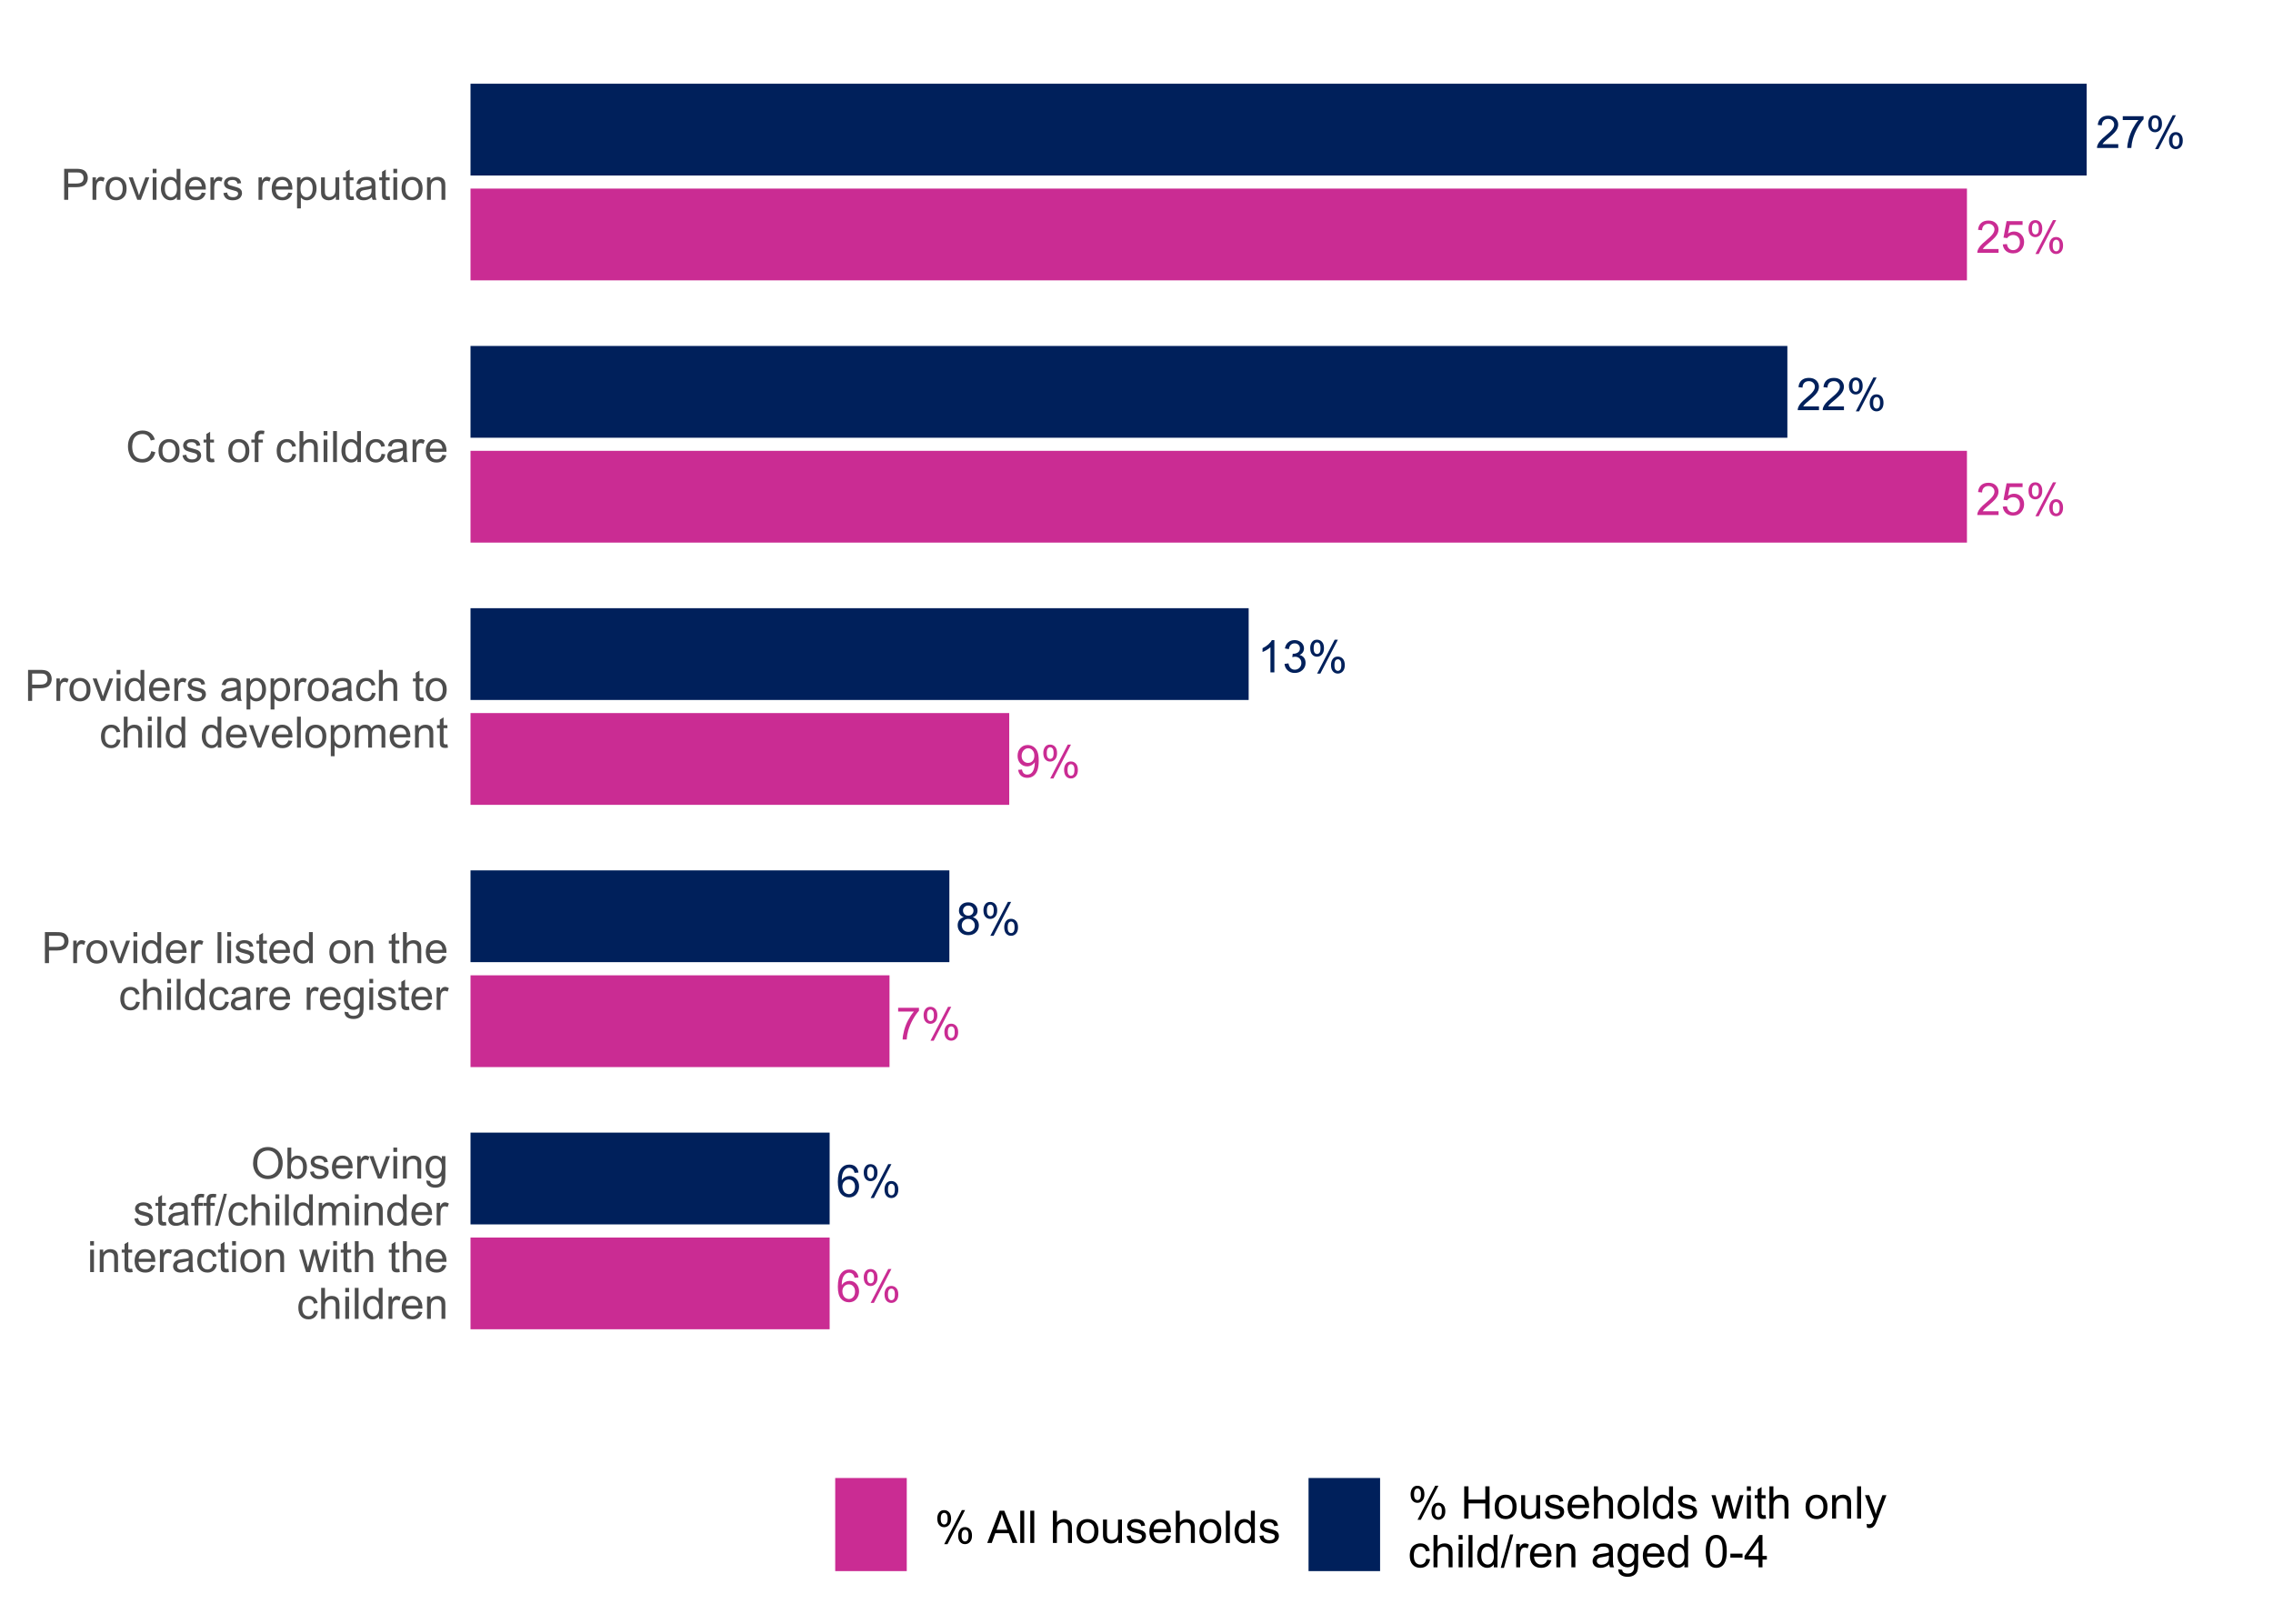<?xml version="1.0" encoding="UTF-8"?>
<svg xmlns="http://www.w3.org/2000/svg" xmlns:xlink="http://www.w3.org/1999/xlink" width="504" height="360" viewBox="0 0 504 360">
<defs>
<g>
<g id="glyph-0-0">
<path d="M 5.012 -0.84 L 5.012 0 L 0.301 0 C 0.297 -0.211 0.328 -0.414 0.402 -0.609 C 0.523 -0.93 0.715 -1.246 0.98 -1.555 C 1.242 -1.867 1.625 -2.227 2.125 -2.637 C 2.898 -3.27 3.422 -3.773 3.695 -4.145 C 3.969 -4.516 4.105 -4.867 4.105 -5.199 C 4.105 -5.543 3.98 -5.836 3.73 -6.074 C 3.484 -6.312 3.16 -6.434 2.762 -6.434 C 2.34 -6.434 2.004 -6.309 1.75 -6.055 C 1.496 -5.801 1.371 -5.449 1.367 -5.004 L 0.469 -5.098 C 0.527 -5.766 0.762 -6.277 1.164 -6.629 C 1.562 -6.98 2.105 -7.156 2.781 -7.156 C 3.465 -7.156 4.008 -6.969 4.406 -6.59 C 4.805 -6.211 5.004 -5.738 5.004 -5.18 C 5.004 -4.895 4.945 -4.613 4.828 -4.336 C 4.711 -4.062 4.52 -3.773 4.246 -3.469 C 3.977 -3.164 3.527 -2.742 2.898 -2.211 C 2.371 -1.773 2.035 -1.473 1.887 -1.316 C 1.738 -1.156 1.613 -1 1.516 -0.84 Z M 5.012 -0.84 "/>
</g>
<g id="glyph-0-1">
<path d="M 0.473 -6.195 L 0.473 -7.035 L 5.086 -7.035 L 5.086 -6.355 C 4.633 -5.871 4.184 -5.23 3.738 -4.43 C 3.293 -3.629 2.945 -2.805 2.703 -1.961 C 2.527 -1.363 2.418 -0.711 2.367 0 L 1.469 0 C 1.477 -0.562 1.59 -1.238 1.801 -2.031 C 2.012 -2.828 2.312 -3.594 2.707 -4.332 C 3.102 -5.066 3.52 -5.688 3.965 -6.195 Z M 0.473 -6.195 "/>
</g>
<g id="glyph-0-2">
<path d="M 0.578 -5.418 C 0.578 -5.926 0.707 -6.359 0.961 -6.715 C 1.219 -7.07 1.59 -7.25 2.078 -7.25 C 2.523 -7.25 2.895 -7.09 3.188 -6.77 C 3.48 -6.453 3.629 -5.984 3.629 -5.363 C 3.629 -4.762 3.48 -4.297 3.184 -3.969 C 2.887 -3.645 2.52 -3.48 2.086 -3.48 C 1.656 -3.48 1.297 -3.641 1.008 -3.965 C 0.723 -4.285 0.578 -4.77 0.578 -5.418 M 2.102 -6.648 C 1.883 -6.648 1.703 -6.555 1.559 -6.363 C 1.414 -6.176 1.344 -5.832 1.344 -5.328 C 1.344 -4.871 1.414 -4.551 1.562 -4.363 C 1.707 -4.176 1.887 -4.086 2.102 -4.086 C 2.32 -4.086 2.504 -4.18 2.648 -4.367 C 2.793 -4.555 2.863 -4.898 2.863 -5.398 C 2.863 -5.859 2.793 -6.18 2.645 -6.367 C 2.5 -6.555 2.316 -6.648 2.102 -6.648 M 2.105 0.262 L 6.004 -7.25 L 6.715 -7.25 L 2.828 0.262 L 2.105 0.262 M 5.188 -1.672 C 5.188 -2.184 5.316 -2.617 5.574 -2.973 C 5.828 -3.328 6.203 -3.508 6.691 -3.508 C 7.137 -3.508 7.508 -3.348 7.801 -3.027 C 8.094 -2.707 8.242 -2.238 8.242 -1.621 C 8.242 -1.016 8.094 -0.551 7.797 -0.227 C 7.5 0.102 7.133 0.262 6.695 0.262 C 6.266 0.262 5.906 0.102 5.617 -0.223 C 5.332 -0.543 5.188 -1.027 5.188 -1.672 M 6.715 -2.902 C 6.496 -2.902 6.312 -2.809 6.168 -2.621 C 6.023 -2.434 5.953 -2.086 5.953 -1.586 C 5.953 -1.133 6.023 -0.809 6.172 -0.621 C 6.316 -0.434 6.496 -0.34 6.711 -0.34 C 6.934 -0.34 7.117 -0.434 7.262 -0.621 C 7.406 -0.809 7.48 -1.152 7.48 -1.652 C 7.48 -2.113 7.406 -2.438 7.258 -2.625 C 7.113 -2.809 6.934 -2.902 6.715 -2.902 Z M 6.715 -2.902 "/>
</g>
<g id="glyph-0-3">
<path d="M 0.414 -1.867 L 1.332 -1.945 C 1.402 -1.496 1.559 -1.16 1.805 -0.938 C 2.055 -0.711 2.352 -0.598 2.703 -0.598 C 3.125 -0.598 3.48 -0.758 3.773 -1.074 C 4.066 -1.391 4.211 -1.812 4.211 -2.34 C 4.211 -2.84 4.07 -3.23 3.789 -3.52 C 3.512 -3.809 3.145 -3.953 2.688 -3.953 C 2.406 -3.953 2.152 -3.891 1.926 -3.762 C 1.699 -3.633 1.52 -3.469 1.391 -3.262 L 0.57 -3.371 L 1.258 -7.031 L 4.805 -7.031 L 4.805 -6.195 L 1.961 -6.195 L 1.574 -4.277 C 2.004 -4.578 2.453 -4.727 2.922 -4.727 C 3.543 -4.727 4.07 -4.512 4.496 -4.078 C 4.926 -3.648 5.141 -3.094 5.141 -2.418 C 5.141 -1.773 4.953 -1.215 4.574 -0.742 C 4.117 -0.168 3.496 0.121 2.703 0.121 C 2.055 0.121 1.527 -0.059 1.117 -0.422 C 0.707 -0.785 0.473 -1.266 0.414 -1.867 Z M 0.414 -1.867 "/>
</g>
<g id="glyph-0-4">
<path d="M 3.711 0 L 2.836 0 L 2.836 -5.578 C 2.625 -5.375 2.348 -5.176 2.004 -4.973 C 1.664 -4.773 1.355 -4.621 1.086 -4.523 L 1.086 -5.367 C 1.574 -5.598 2 -5.879 2.367 -6.203 C 2.734 -6.531 2.992 -6.852 3.145 -7.156 L 3.711 -7.156 Z M 3.711 0 "/>
</g>
<g id="glyph-0-5">
<path d="M 0.418 -1.883 L 1.293 -2 C 1.395 -1.504 1.566 -1.145 1.805 -0.926 C 2.047 -0.707 2.344 -0.598 2.688 -0.598 C 3.102 -0.598 3.449 -0.742 3.73 -1.027 C 4.016 -1.312 4.156 -1.664 4.156 -2.086 C 4.156 -2.488 4.027 -2.82 3.762 -3.082 C 3.5 -3.34 3.168 -3.473 2.762 -3.473 C 2.598 -3.473 2.391 -3.438 2.145 -3.375 L 2.242 -4.145 C 2.301 -4.137 2.348 -4.133 2.383 -4.133 C 2.754 -4.133 3.09 -4.23 3.391 -4.426 C 3.688 -4.621 3.836 -4.918 3.836 -5.324 C 3.836 -5.645 3.727 -5.91 3.512 -6.121 C 3.293 -6.332 3.012 -6.438 2.668 -6.438 C 2.328 -6.438 2.047 -6.332 1.82 -6.117 C 1.59 -5.902 1.445 -5.582 1.383 -5.152 L 0.504 -5.309 C 0.613 -5.898 0.855 -6.352 1.234 -6.672 C 1.613 -6.996 2.086 -7.156 2.648 -7.156 C 3.039 -7.156 3.398 -7.074 3.727 -6.906 C 4.051 -6.742 4.301 -6.512 4.477 -6.223 C 4.648 -5.934 4.734 -5.629 4.734 -5.305 C 4.734 -4.996 4.652 -4.715 4.488 -4.465 C 4.324 -4.211 4.078 -4.012 3.754 -3.859 C 4.176 -3.762 4.504 -3.562 4.734 -3.254 C 4.969 -2.949 5.086 -2.566 5.086 -2.105 C 5.086 -1.484 4.859 -0.957 4.406 -0.523 C 3.953 -0.09 3.379 0.125 2.684 0.125 C 2.059 0.125 1.539 -0.059 1.125 -0.434 C 0.711 -0.805 0.477 -1.289 0.418 -1.883 Z M 0.418 -1.883 "/>
</g>
<g id="glyph-0-6">
<path d="M 0.543 -1.648 L 1.387 -1.727 C 1.457 -1.332 1.594 -1.043 1.793 -0.867 C 1.996 -0.688 2.254 -0.598 2.566 -0.598 C 2.836 -0.598 3.074 -0.66 3.273 -0.781 C 3.477 -0.906 3.645 -1.07 3.773 -1.277 C 3.902 -1.48 4.012 -1.762 4.098 -2.109 C 4.188 -2.461 4.23 -2.816 4.23 -3.18 C 4.23 -3.219 4.23 -3.277 4.227 -3.355 C 4.051 -3.078 3.812 -2.852 3.508 -2.676 C 3.207 -2.504 2.879 -2.418 2.523 -2.418 C 1.934 -2.418 1.434 -2.629 1.027 -3.059 C 0.617 -3.488 0.414 -4.051 0.414 -4.75 C 0.414 -5.473 0.625 -6.055 1.055 -6.496 C 1.48 -6.938 2.012 -7.156 2.656 -7.156 C 3.117 -7.156 3.543 -7.031 3.926 -6.785 C 4.312 -6.535 4.602 -6.18 4.801 -5.715 C 5 -5.254 5.102 -4.586 5.102 -3.711 C 5.102 -2.801 5 -2.074 4.805 -1.535 C 4.605 -0.996 4.312 -0.582 3.922 -0.301 C 3.531 -0.02 3.074 0.121 2.547 0.121 C 1.992 0.121 1.535 -0.035 1.18 -0.344 C 0.828 -0.652 0.617 -1.086 0.543 -1.648 M 4.129 -4.793 C 4.129 -5.297 3.996 -5.695 3.727 -5.992 C 3.461 -6.285 3.137 -6.434 2.762 -6.434 C 2.371 -6.434 2.035 -6.273 1.746 -5.957 C 1.457 -5.641 1.312 -5.227 1.312 -4.723 C 1.312 -4.27 1.449 -3.898 1.723 -3.617 C 1.996 -3.332 2.336 -3.191 2.738 -3.191 C 3.145 -3.191 3.477 -3.332 3.738 -3.617 C 3.996 -3.898 4.129 -4.293 4.129 -4.793 Z M 4.129 -4.793 "/>
</g>
<g id="glyph-0-7">
<path d="M 1.762 -3.867 C 1.398 -4 1.129 -4.188 0.953 -4.434 C 0.777 -4.68 0.691 -4.977 0.691 -5.32 C 0.691 -5.84 0.875 -6.273 1.25 -6.629 C 1.621 -6.98 2.117 -7.156 2.738 -7.156 C 3.359 -7.156 3.859 -6.977 4.238 -6.617 C 4.621 -6.254 4.809 -5.812 4.809 -5.297 C 4.809 -4.965 4.723 -4.676 4.551 -4.434 C 4.375 -4.188 4.113 -4 3.758 -3.867 C 4.195 -3.723 4.531 -3.492 4.758 -3.176 C 4.988 -2.859 5.102 -2.477 5.102 -2.039 C 5.102 -1.43 4.887 -0.914 4.453 -0.5 C 4.023 -0.086 3.457 0.121 2.754 0.121 C 2.047 0.121 1.48 -0.086 1.051 -0.504 C 0.621 -0.918 0.402 -1.438 0.402 -2.062 C 0.402 -2.523 0.52 -2.914 0.758 -3.227 C 0.992 -3.539 1.324 -3.754 1.762 -3.867 M 1.586 -5.348 C 1.586 -5.012 1.695 -4.734 1.91 -4.523 C 2.129 -4.309 2.41 -4.203 2.758 -4.203 C 3.094 -4.203 3.371 -4.309 3.586 -4.52 C 3.801 -4.73 3.91 -4.992 3.91 -5.301 C 3.91 -5.621 3.797 -5.891 3.578 -6.109 C 3.355 -6.328 3.078 -6.438 2.746 -6.438 C 2.414 -6.438 2.137 -6.332 1.914 -6.117 C 1.695 -5.902 1.586 -5.648 1.586 -5.348 M 1.305 -2.059 C 1.305 -1.809 1.363 -1.566 1.48 -1.332 C 1.598 -1.098 1.773 -0.918 2.008 -0.789 C 2.242 -0.664 2.492 -0.598 2.762 -0.598 C 3.18 -0.598 3.523 -0.734 3.797 -1 C 4.07 -1.27 4.207 -1.613 4.207 -2.027 C 4.207 -2.449 4.066 -2.797 3.785 -3.074 C 3.504 -3.348 3.152 -3.488 2.734 -3.488 C 2.32 -3.488 1.98 -3.352 1.711 -3.078 C 1.438 -2.805 1.305 -2.465 1.305 -2.059 Z M 1.305 -2.059 "/>
</g>
<g id="glyph-0-8">
<path d="M 4.953 -5.383 L 4.086 -5.316 C 4.008 -5.66 3.898 -5.906 3.754 -6.062 C 3.516 -6.312 3.227 -6.438 2.879 -6.438 C 2.602 -6.438 2.355 -6.359 2.145 -6.203 C 1.867 -6.004 1.652 -5.711 1.492 -5.324 C 1.332 -4.938 1.25 -4.391 1.246 -3.676 C 1.457 -3.996 1.715 -4.234 2.02 -4.391 C 2.324 -4.547 2.641 -4.625 2.977 -4.625 C 3.559 -4.625 4.055 -4.41 4.465 -3.98 C 4.875 -3.551 5.082 -2.996 5.082 -2.316 C 5.082 -1.867 4.984 -1.453 4.793 -1.066 C 4.598 -0.684 4.336 -0.391 3.996 -0.184 C 3.66 0.02 3.277 0.121 2.848 0.121 C 2.121 0.121 1.523 -0.148 1.066 -0.684 C 0.605 -1.219 0.375 -2.105 0.375 -3.336 C 0.375 -4.715 0.629 -5.715 1.137 -6.34 C 1.582 -6.887 2.18 -7.156 2.934 -7.156 C 3.492 -7.156 3.953 -7 4.312 -6.688 C 4.668 -6.371 4.883 -5.938 4.953 -5.383 M 1.383 -2.309 C 1.383 -2.008 1.445 -1.719 1.574 -1.445 C 1.699 -1.168 1.879 -0.957 2.109 -0.816 C 2.34 -0.672 2.582 -0.598 2.836 -0.598 C 3.203 -0.598 3.523 -0.746 3.789 -1.047 C 4.055 -1.344 4.188 -1.75 4.188 -2.262 C 4.188 -2.754 4.055 -3.141 3.793 -3.426 C 3.531 -3.711 3.199 -3.852 2.801 -3.852 C 2.406 -3.852 2.07 -3.711 1.793 -3.426 C 1.52 -3.141 1.383 -2.77 1.383 -2.309 Z M 1.383 -2.309 "/>
</g>
<g id="glyph-1-0">
<path d="M 0.465 -3.348 C 0.465 -4.488 0.77 -5.379 1.383 -6.027 C 1.996 -6.672 2.785 -6.992 3.754 -6.992 C 4.391 -6.992 4.961 -6.844 5.469 -6.539 C 5.98 -6.234 6.367 -5.812 6.637 -5.27 C 6.902 -4.73 7.035 -4.113 7.035 -3.426 C 7.035 -2.73 6.895 -2.105 6.613 -1.555 C 6.332 -1.008 5.934 -0.59 5.418 -0.309 C 4.902 -0.023 4.348 0.117 3.75 0.117 C 3.102 0.117 2.523 -0.039 2.016 -0.352 C 1.508 -0.664 1.121 -1.09 0.859 -1.633 C 0.594 -2.172 0.465 -2.742 0.465 -3.348 M 1.402 -3.332 C 1.402 -2.504 1.625 -1.852 2.07 -1.375 C 2.516 -0.898 3.074 -0.66 3.746 -0.66 C 4.43 -0.66 4.992 -0.902 5.434 -1.383 C 5.879 -1.863 6.098 -2.547 6.098 -3.43 C 6.098 -3.992 6.004 -4.48 5.816 -4.895 C 5.625 -5.312 5.348 -5.637 4.984 -5.867 C 4.621 -6.098 4.211 -6.211 3.758 -6.211 C 3.117 -6.211 2.562 -5.988 2.098 -5.547 C 1.633 -5.105 1.402 -4.367 1.402 -3.332 Z M 1.402 -3.332 "/>
</g>
<g id="glyph-1-1">
<path d="M 1.41 0 L 0.629 0 L 0.629 -6.871 L 1.473 -6.871 L 1.473 -4.422 C 1.828 -4.867 2.281 -5.09 2.836 -5.09 C 3.141 -5.09 3.434 -5.027 3.707 -4.906 C 3.98 -4.781 4.203 -4.609 4.379 -4.387 C 4.559 -4.16 4.695 -3.891 4.797 -3.578 C 4.895 -3.262 4.945 -2.922 4.945 -2.562 C 4.945 -1.711 4.734 -1.051 4.312 -0.586 C 3.891 -0.121 3.383 0.113 2.793 0.113 C 2.207 0.113 1.746 -0.133 1.41 -0.625 L 1.41 0 M 1.402 -2.527 C 1.402 -1.93 1.484 -1.5 1.645 -1.234 C 1.91 -0.797 2.27 -0.582 2.723 -0.582 C 3.094 -0.582 3.41 -0.742 3.68 -1.062 C 3.949 -1.383 4.082 -1.859 4.082 -2.492 C 4.082 -3.145 3.953 -3.625 3.695 -3.934 C 3.438 -4.242 3.125 -4.398 2.762 -4.398 C 2.391 -4.398 2.074 -4.238 1.805 -3.918 C 1.535 -3.598 1.402 -3.133 1.402 -2.527 Z M 1.402 -2.527 "/>
</g>
<g id="glyph-1-2">
<path d="M 0.297 -1.484 L 1.129 -1.617 C 1.176 -1.281 1.309 -1.027 1.52 -0.848 C 1.734 -0.672 2.035 -0.582 2.418 -0.582 C 2.805 -0.582 3.094 -0.66 3.281 -0.816 C 3.469 -0.977 3.562 -1.16 3.562 -1.375 C 3.562 -1.562 3.48 -1.715 3.312 -1.824 C 3.199 -1.898 2.91 -1.992 2.453 -2.109 C 1.832 -2.266 1.402 -2.402 1.164 -2.516 C 0.926 -2.629 0.746 -2.785 0.621 -2.988 C 0.496 -3.191 0.438 -3.414 0.438 -3.656 C 0.438 -3.879 0.488 -4.082 0.59 -4.273 C 0.691 -4.461 0.828 -4.617 1.004 -4.742 C 1.133 -4.84 1.312 -4.922 1.539 -4.988 C 1.766 -5.059 2.008 -5.09 2.27 -5.09 C 2.66 -5.09 3.004 -5.035 3.297 -4.922 C 3.594 -4.809 3.812 -4.656 3.953 -4.465 C 4.094 -4.273 4.188 -4.016 4.242 -3.695 L 3.418 -3.582 C 3.379 -3.836 3.27 -4.039 3.09 -4.18 C 2.91 -4.324 2.656 -4.398 2.328 -4.398 C 1.941 -4.398 1.664 -4.332 1.5 -4.203 C 1.336 -4.078 1.25 -3.926 1.25 -3.754 C 1.25 -3.645 1.285 -3.547 1.355 -3.461 C 1.422 -3.367 1.531 -3.293 1.68 -3.234 C 1.762 -3.203 2.012 -3.133 2.422 -3.02 C 3.02 -2.859 3.438 -2.73 3.672 -2.629 C 3.91 -2.527 4.094 -2.379 4.227 -2.184 C 4.363 -1.992 4.43 -1.75 4.43 -1.461 C 4.43 -1.18 4.348 -0.918 4.184 -0.668 C 4.02 -0.418 3.781 -0.227 3.473 -0.09 C 3.164 0.043 2.812 0.113 2.422 0.113 C 1.777 0.113 1.285 -0.023 0.945 -0.289 C 0.605 -0.559 0.391 -0.957 0.297 -1.484 Z M 0.297 -1.484 "/>
</g>
<g id="glyph-1-3">
<path d="M 4.039 -1.602 L 4.914 -1.496 C 4.773 -0.984 4.52 -0.59 4.148 -0.309 C 3.777 -0.027 3.301 0.113 2.723 0.113 C 1.996 0.113 1.418 -0.113 0.992 -0.559 C 0.566 -1.008 0.352 -1.637 0.352 -2.445 C 0.352 -3.285 0.566 -3.934 1 -4.398 C 1.43 -4.859 1.988 -5.09 2.676 -5.09 C 3.344 -5.09 3.887 -4.863 4.309 -4.41 C 4.73 -3.957 4.941 -3.32 4.941 -2.5 C 4.941 -2.449 4.938 -2.375 4.938 -2.273 L 1.223 -2.273 C 1.254 -1.727 1.41 -1.309 1.688 -1.016 C 1.965 -0.727 2.312 -0.582 2.727 -0.582 C 3.039 -0.582 3.301 -0.664 3.52 -0.824 C 3.738 -0.988 3.914 -1.246 4.039 -1.602 M 1.27 -2.969 L 4.051 -2.969 C 4.012 -3.387 3.906 -3.699 3.73 -3.91 C 3.461 -4.234 3.113 -4.398 2.688 -4.398 C 2.297 -4.398 1.973 -4.266 1.707 -4.008 C 1.445 -3.75 1.297 -3.402 1.27 -2.969 Z M 1.27 -2.969 "/>
</g>
<g id="glyph-1-4">
<path d="M 0.625 0 L 0.625 -4.977 L 1.383 -4.977 L 1.383 -4.223 C 1.578 -4.578 1.754 -4.809 1.918 -4.922 C 2.082 -5.035 2.266 -5.09 2.461 -5.09 C 2.746 -5.09 3.035 -5 3.328 -4.82 L 3.039 -4.035 C 2.832 -4.156 2.625 -4.219 2.418 -4.219 C 2.234 -4.219 2.07 -4.164 1.922 -4.051 C 1.773 -3.941 1.672 -3.789 1.609 -3.59 C 1.516 -3.289 1.469 -2.961 1.469 -2.605 L 1.469 0 Z M 0.625 0 "/>
</g>
<g id="glyph-1-5">
<path d="M 2.016 0 L 0.121 -4.977 L 1.012 -4.977 L 2.082 -1.996 C 2.195 -1.676 2.305 -1.34 2.398 -0.992 C 2.477 -1.258 2.578 -1.57 2.715 -1.941 L 3.82 -4.977 L 4.688 -4.977 L 2.805 0 Z M 2.016 0 "/>
</g>
<g id="glyph-1-6">
<path d="M 0.637 -5.902 L 0.637 -6.871 L 1.48 -6.871 L 1.48 -5.902 L 0.637 -5.902 M 0.637 0 L 0.637 -4.977 L 1.48 -4.977 L 1.48 0 Z M 0.637 0 "/>
</g>
<g id="glyph-1-7">
<path d="M 0.633 0 L 0.633 -4.977 L 1.391 -4.977 L 1.391 -4.27 C 1.758 -4.816 2.285 -5.09 2.977 -5.09 C 3.277 -5.09 3.551 -5.035 3.805 -4.93 C 4.055 -4.82 4.242 -4.68 4.367 -4.504 C 4.492 -4.328 4.582 -4.121 4.633 -3.883 C 4.664 -3.727 4.68 -3.453 4.68 -3.062 L 4.68 0 L 3.836 0 L 3.836 -3.027 C 3.836 -3.371 3.801 -3.629 3.734 -3.801 C 3.672 -3.969 3.555 -4.105 3.387 -4.207 C 3.219 -4.309 3.023 -4.359 2.797 -4.359 C 2.438 -4.359 2.129 -4.246 1.867 -4.016 C 1.605 -3.789 1.477 -3.355 1.477 -2.719 L 1.477 0 Z M 0.633 0 "/>
</g>
<g id="glyph-1-8">
<path d="M 0.477 0.414 L 1.297 0.535 C 1.332 0.789 1.43 0.973 1.586 1.086 C 1.793 1.242 2.078 1.32 2.441 1.32 C 2.832 1.32 3.133 1.242 3.348 1.086 C 3.559 0.93 3.703 0.711 3.777 0.43 C 3.82 0.258 3.844 -0.102 3.84 -0.652 C 3.469 -0.219 3.012 0 2.461 0 C 1.777 0 1.246 -0.246 0.871 -0.742 C 0.496 -1.234 0.309 -1.828 0.309 -2.516 C 0.309 -2.992 0.395 -3.43 0.566 -3.832 C 0.738 -4.234 0.988 -4.543 1.316 -4.762 C 1.641 -4.98 2.023 -5.09 2.465 -5.09 C 3.055 -5.09 3.539 -4.852 3.918 -4.379 L 3.918 -4.977 L 4.695 -4.977 L 4.695 -0.676 C 4.695 0.102 4.617 0.648 4.461 0.973 C 4.301 1.297 4.051 1.551 3.711 1.738 C 3.367 1.926 2.945 2.02 2.445 2.02 C 1.852 2.02 1.375 1.887 1.008 1.621 C 0.641 1.352 0.465 0.949 0.477 0.414 M 1.176 -2.578 C 1.176 -1.926 1.305 -1.449 1.566 -1.148 C 1.824 -0.848 2.148 -0.699 2.539 -0.699 C 2.93 -0.699 3.254 -0.848 3.516 -1.145 C 3.777 -1.445 3.91 -1.914 3.91 -2.551 C 3.91 -3.16 3.773 -3.617 3.504 -3.93 C 3.234 -4.238 2.906 -4.391 2.527 -4.391 C 2.152 -4.391 1.832 -4.238 1.57 -3.934 C 1.309 -3.629 1.176 -3.18 1.176 -2.578 Z M 1.176 -2.578 "/>
</g>
<g id="glyph-1-9">
<path d="M 2.477 -0.754 L 2.598 -0.008 C 2.359 0.039 2.148 0.066 1.961 0.066 C 1.652 0.066 1.414 0.016 1.246 -0.078 C 1.078 -0.176 0.961 -0.305 0.891 -0.461 C 0.82 -0.621 0.789 -0.953 0.789 -1.457 L 0.789 -4.32 L 0.168 -4.32 L 0.168 -4.977 L 0.789 -4.977 L 0.789 -6.211 L 1.625 -6.719 L 1.625 -4.977 L 2.477 -4.977 L 2.477 -4.32 L 1.625 -4.32 L 1.625 -1.41 C 1.625 -1.172 1.641 -1.016 1.672 -0.945 C 1.699 -0.879 1.75 -0.824 1.816 -0.781 C 1.883 -0.742 1.98 -0.723 2.105 -0.723 C 2.199 -0.723 2.32 -0.734 2.477 -0.754 Z M 2.477 -0.754 "/>
</g>
<g id="glyph-1-10">
<path d="M 3.883 -0.613 C 3.57 -0.348 3.27 -0.16 2.98 -0.051 C 2.691 0.059 2.379 0.113 2.047 0.113 C 1.5 0.113 1.082 -0.02 0.789 -0.289 C 0.492 -0.555 0.348 -0.898 0.348 -1.312 C 0.348 -1.555 0.402 -1.777 0.512 -1.98 C 0.625 -2.184 0.77 -2.344 0.949 -2.465 C 1.129 -2.586 1.332 -2.68 1.555 -2.742 C 1.723 -2.785 1.973 -2.828 2.305 -2.867 C 2.988 -2.949 3.488 -3.047 3.812 -3.16 C 3.812 -3.273 3.816 -3.348 3.816 -3.379 C 3.816 -3.723 3.734 -3.965 3.578 -4.105 C 3.359 -4.297 3.039 -4.391 2.617 -4.391 C 2.219 -4.391 1.926 -4.324 1.738 -4.184 C 1.547 -4.043 1.406 -3.797 1.316 -3.445 L 0.492 -3.559 C 0.566 -3.91 0.691 -4.195 0.863 -4.414 C 1.035 -4.629 1.281 -4.797 1.609 -4.914 C 1.934 -5.031 2.309 -5.09 2.738 -5.09 C 3.164 -5.09 3.508 -5.039 3.773 -4.941 C 4.039 -4.84 4.234 -4.715 4.359 -4.562 C 4.484 -4.41 4.57 -4.219 4.621 -3.988 C 4.648 -3.844 4.664 -3.586 4.664 -3.211 L 4.664 -2.086 C 4.664 -1.301 4.684 -0.805 4.719 -0.598 C 4.754 -0.391 4.824 -0.191 4.93 0 L 4.051 0 C 3.961 -0.176 3.906 -0.379 3.883 -0.613 M 3.812 -2.5 C 3.504 -2.375 3.047 -2.266 2.434 -2.18 C 2.086 -2.129 1.84 -2.074 1.695 -2.012 C 1.555 -1.949 1.441 -1.855 1.363 -1.738 C 1.285 -1.617 1.246 -1.484 1.246 -1.336 C 1.246 -1.109 1.332 -0.922 1.504 -0.773 C 1.672 -0.625 1.922 -0.547 2.25 -0.547 C 2.574 -0.547 2.863 -0.621 3.117 -0.762 C 3.371 -0.902 3.555 -1.098 3.676 -1.344 C 3.766 -1.535 3.812 -1.816 3.812 -2.188 Z M 3.812 -2.5 "/>
</g>
<g id="glyph-1-11">
<path d="M 0.836 0 L 0.836 -4.32 L 0.09 -4.32 L 0.09 -4.977 L 0.836 -4.977 L 0.836 -5.508 C 0.836 -5.844 0.863 -6.09 0.922 -6.254 C 1.004 -6.473 1.148 -6.648 1.352 -6.785 C 1.559 -6.922 1.844 -6.988 2.211 -6.988 C 2.449 -6.988 2.711 -6.961 3 -6.906 L 2.875 -6.168 C 2.699 -6.199 2.531 -6.215 2.375 -6.215 C 2.121 -6.215 1.938 -6.16 1.832 -6.051 C 1.727 -5.941 1.672 -5.738 1.672 -5.438 L 1.672 -4.977 L 2.645 -4.977 L 2.645 -4.32 L 1.672 -4.32 L 1.672 0 Z M 0.836 0 "/>
</g>
<g id="glyph-1-12">
<path d="M 0 0.117 L 1.992 -6.988 L 2.668 -6.988 L 0.68 0.117 Z M 0 0.117 "/>
</g>
<g id="glyph-1-13">
<path d="M 3.883 -1.824 L 4.711 -1.715 C 4.621 -1.145 4.387 -0.695 4.016 -0.371 C 3.641 -0.051 3.184 0.113 2.641 0.113 C 1.957 0.113 1.41 -0.109 0.996 -0.555 C 0.582 -1 0.375 -1.641 0.375 -2.469 C 0.375 -3.008 0.465 -3.477 0.641 -3.883 C 0.82 -4.285 1.09 -4.586 1.457 -4.789 C 1.82 -4.988 2.215 -5.09 2.645 -5.09 C 3.184 -5.09 3.625 -4.953 3.969 -4.68 C 4.312 -4.406 4.535 -4.02 4.633 -3.516 L 3.812 -3.391 C 3.734 -3.723 3.594 -3.977 3.395 -4.145 C 3.199 -4.312 2.957 -4.398 2.676 -4.398 C 2.25 -4.398 1.906 -4.246 1.641 -3.941 C 1.375 -3.637 1.242 -3.152 1.242 -2.492 C 1.242 -1.824 1.371 -1.34 1.625 -1.035 C 1.883 -0.734 2.219 -0.582 2.629 -0.582 C 2.961 -0.582 3.238 -0.684 3.461 -0.887 C 3.68 -1.09 3.82 -1.402 3.883 -1.824 Z M 3.883 -1.824 "/>
</g>
<g id="glyph-1-14">
<path d="M 0.633 0 L 0.633 -6.871 L 1.477 -6.871 L 1.477 -4.406 C 1.871 -4.863 2.367 -5.09 2.969 -5.09 C 3.336 -5.09 3.656 -5.02 3.93 -4.871 C 4.199 -4.727 4.395 -4.527 4.512 -4.27 C 4.629 -4.016 4.688 -3.641 4.688 -3.156 L 4.688 0 L 3.844 0 L 3.844 -3.156 C 3.844 -3.578 3.754 -3.883 3.57 -4.074 C 3.387 -4.27 3.129 -4.363 2.793 -4.363 C 2.543 -4.363 2.309 -4.301 2.09 -4.168 C 1.867 -4.039 1.711 -3.863 1.617 -3.641 C 1.523 -3.422 1.477 -3.113 1.477 -2.723 L 1.477 0 Z M 0.633 0 "/>
</g>
<g id="glyph-1-15">
<path d="M 0.613 0 L 0.613 -6.871 L 1.457 -6.871 L 1.457 0 Z M 0.613 0 "/>
</g>
<g id="glyph-1-16">
<path d="M 3.863 0 L 3.863 -0.629 C 3.547 -0.133 3.082 0.113 2.469 0.113 C 2.074 0.113 1.707 0.004 1.375 -0.215 C 1.043 -0.434 0.785 -0.738 0.602 -1.133 C 0.418 -1.523 0.328 -1.977 0.328 -2.484 C 0.328 -2.98 0.41 -3.434 0.578 -3.836 C 0.742 -4.242 0.992 -4.551 1.32 -4.766 C 1.652 -4.984 2.023 -5.09 2.434 -5.09 C 2.734 -5.09 3 -5.027 3.234 -4.902 C 3.469 -4.773 3.66 -4.609 3.805 -4.406 L 3.805 -6.871 L 4.645 -6.871 L 4.645 0 L 3.863 0 M 1.195 -2.484 C 1.195 -1.848 1.328 -1.371 1.598 -1.055 C 1.867 -0.738 2.184 -0.582 2.551 -0.582 C 2.918 -0.582 3.23 -0.73 3.488 -1.035 C 3.746 -1.336 3.875 -1.797 3.875 -2.414 C 3.875 -3.094 3.746 -3.594 3.484 -3.914 C 3.219 -4.234 2.898 -4.391 2.512 -4.391 C 2.137 -4.391 1.824 -4.238 1.574 -3.934 C 1.32 -3.625 1.195 -3.145 1.195 -2.484 Z M 1.195 -2.484 "/>
</g>
<g id="glyph-1-17">
<path d="M 0.633 0 L 0.633 -4.977 L 1.387 -4.977 L 1.387 -4.281 C 1.543 -4.523 1.75 -4.719 2.012 -4.867 C 2.27 -5.016 2.566 -5.09 2.898 -5.09 C 3.266 -5.09 3.566 -5.016 3.805 -4.859 C 4.039 -4.707 4.207 -4.492 4.305 -4.219 C 4.695 -4.801 5.211 -5.09 5.84 -5.09 C 6.336 -5.09 6.715 -4.953 6.98 -4.68 C 7.246 -4.406 7.379 -3.984 7.379 -3.418 L 7.379 0 L 6.539 0 L 6.539 -3.137 C 6.539 -3.473 6.512 -3.715 6.457 -3.863 C 6.402 -4.012 6.305 -4.133 6.16 -4.223 C 6.016 -4.312 5.848 -4.359 5.652 -4.359 C 5.305 -4.359 5.012 -4.242 4.781 -4.012 C 4.551 -3.777 4.434 -3.406 4.434 -2.891 L 4.434 0 L 3.59 0 L 3.59 -3.234 C 3.59 -3.609 3.523 -3.891 3.383 -4.078 C 3.246 -4.266 3.023 -4.359 2.711 -4.359 C 2.473 -4.359 2.254 -4.297 2.051 -4.172 C 1.848 -4.047 1.703 -3.863 1.613 -3.625 C 1.523 -3.383 1.477 -3.035 1.477 -2.582 L 1.477 0 Z M 0.633 0 "/>
</g>
<g id="glyph-1-18">
<path d="M 0.32 -2.488 C 0.32 -3.41 0.574 -4.094 1.086 -4.539 C 1.516 -4.906 2.039 -5.09 2.652 -5.09 C 3.336 -5.09 3.898 -4.867 4.332 -4.418 C 4.766 -3.969 4.984 -3.352 4.984 -2.559 C 4.984 -1.918 4.887 -1.414 4.695 -1.047 C 4.504 -0.68 4.223 -0.395 3.855 -0.191 C 3.488 0.012 3.086 0.113 2.652 0.113 C 1.957 0.113 1.395 -0.109 0.965 -0.559 C 0.535 -1.004 0.32 -1.648 0.32 -2.488 M 1.188 -2.488 C 1.188 -1.852 1.324 -1.375 1.602 -1.059 C 1.883 -0.738 2.23 -0.582 2.652 -0.582 C 3.07 -0.582 3.422 -0.742 3.699 -1.059 C 3.977 -1.379 4.117 -1.863 4.117 -2.516 C 4.117 -3.133 3.977 -3.598 3.695 -3.918 C 3.418 -4.234 3.07 -4.391 2.652 -4.391 C 2.23 -4.391 1.883 -4.234 1.602 -3.918 C 1.324 -3.602 1.188 -3.125 1.188 -2.488 Z M 1.188 -2.488 "/>
</g>
<g id="glyph-1-19">
</g>
<g id="glyph-1-20">
<path d="M 1.551 0 L 0.027 -4.977 L 0.898 -4.977 L 1.691 -2.105 L 1.988 -1.035 C 2 -1.09 2.086 -1.43 2.246 -2.062 L 3.039 -4.977 L 3.906 -4.977 L 4.648 -2.09 L 4.898 -1.141 L 5.184 -2.102 L 6.039 -4.977 L 6.859 -4.977 L 5.301 0 L 4.426 0 L 3.633 -2.98 L 3.441 -3.828 L 2.434 0 Z M 1.551 0 "/>
</g>
<g id="glyph-1-21">
<path d="M 0.742 0 L 0.742 -6.871 L 3.332 -6.871 C 3.789 -6.871 4.137 -6.852 4.379 -6.805 C 4.715 -6.75 5 -6.645 5.227 -6.484 C 5.453 -6.328 5.637 -6.105 5.777 -5.82 C 5.918 -5.539 5.984 -5.227 5.984 -4.883 C 5.984 -4.301 5.801 -3.805 5.43 -3.402 C 5.055 -2.996 4.383 -2.793 3.414 -2.793 L 1.648 -2.793 L 1.648 0 L 0.742 0 M 1.648 -3.605 L 3.426 -3.605 C 4.016 -3.605 4.43 -3.715 4.68 -3.934 C 4.926 -4.152 5.047 -4.461 5.047 -4.855 C 5.047 -5.145 4.977 -5.391 4.832 -5.594 C 4.684 -5.801 4.492 -5.934 4.258 -6 C 4.102 -6.039 3.82 -6.062 3.406 -6.062 L 1.648 -6.062 Z M 1.648 -3.605 "/>
</g>
<g id="glyph-1-22">
<path d="M 0.633 1.906 L 0.633 -4.977 L 1.402 -4.977 L 1.402 -4.332 C 1.582 -4.586 1.789 -4.773 2.016 -4.902 C 2.242 -5.027 2.52 -5.09 2.844 -5.09 C 3.27 -5.09 3.645 -4.98 3.969 -4.762 C 4.297 -4.543 4.539 -4.234 4.707 -3.836 C 4.871 -3.438 4.953 -3 4.953 -2.527 C 4.953 -2.016 4.863 -1.559 4.68 -1.152 C 4.496 -0.742 4.23 -0.43 3.883 -0.215 C 3.535 0.004 3.168 0.113 2.785 0.113 C 2.504 0.113 2.25 0.055 2.027 -0.066 C 1.805 -0.184 1.621 -0.336 1.477 -0.516 L 1.477 1.906 L 0.633 1.906 M 1.398 -2.461 C 1.398 -1.82 1.527 -1.348 1.785 -1.039 C 2.047 -0.734 2.359 -0.582 2.727 -0.582 C 3.102 -0.582 3.426 -0.738 3.691 -1.059 C 3.957 -1.375 4.094 -1.867 4.094 -2.531 C 4.094 -3.164 3.961 -3.641 3.699 -3.957 C 3.441 -4.273 3.129 -4.43 2.766 -4.43 C 2.406 -4.43 2.09 -4.262 1.812 -3.926 C 1.535 -3.59 1.398 -3.102 1.398 -2.461 Z M 1.398 -2.461 "/>
</g>
<g id="glyph-1-23">
<path d="M 5.645 -2.41 L 6.555 -2.18 C 6.363 -1.434 6.02 -0.863 5.523 -0.473 C 5.027 -0.078 4.422 0.117 3.707 0.117 C 2.969 0.117 2.363 -0.035 1.902 -0.336 C 1.438 -0.637 1.082 -1.074 0.84 -1.645 C 0.598 -2.219 0.477 -2.832 0.477 -3.488 C 0.477 -4.203 0.613 -4.828 0.887 -5.359 C 1.16 -5.895 1.551 -6.297 2.055 -6.574 C 2.559 -6.852 3.117 -6.988 3.723 -6.988 C 4.41 -6.988 4.988 -6.812 5.457 -6.465 C 5.926 -6.113 6.25 -5.621 6.438 -4.988 L 5.539 -4.777 C 5.383 -5.277 5.148 -5.641 4.848 -5.867 C 4.543 -6.098 4.164 -6.211 3.703 -6.211 C 3.176 -6.211 2.734 -6.086 2.379 -5.832 C 2.023 -5.578 1.773 -5.238 1.633 -4.812 C 1.488 -4.387 1.414 -3.945 1.414 -3.492 C 1.414 -2.906 1.5 -2.398 1.672 -1.961 C 1.84 -1.527 2.105 -1.199 2.465 -0.984 C 2.824 -0.77 3.215 -0.66 3.633 -0.66 C 4.141 -0.66 4.574 -0.809 4.926 -1.102 C 5.281 -1.395 5.52 -1.832 5.645 -2.41 Z M 5.645 -2.41 "/>
</g>
<g id="glyph-1-24">
<path d="M 3.895 0 L 3.895 -0.73 C 3.508 -0.168 2.98 0.113 2.316 0.113 C 2.023 0.113 1.746 0.055 1.492 -0.055 C 1.238 -0.168 1.051 -0.309 0.926 -0.48 C 0.801 -0.652 0.715 -0.859 0.664 -1.105 C 0.633 -1.273 0.613 -1.535 0.613 -1.895 L 0.613 -4.977 L 1.457 -4.977 L 1.457 -2.219 C 1.457 -1.777 1.477 -1.48 1.508 -1.328 C 1.562 -1.105 1.676 -0.93 1.848 -0.805 C 2.02 -0.676 2.23 -0.613 2.484 -0.613 C 2.738 -0.613 2.977 -0.68 3.195 -0.809 C 3.418 -0.938 3.574 -1.113 3.668 -1.34 C 3.762 -1.562 3.805 -1.887 3.805 -2.312 L 3.805 -4.977 L 4.648 -4.977 L 4.648 0 Z M 3.895 0 "/>
</g>
<g id="glyph-2-0">
<path d="M 0.582 -5.438 C 0.582 -5.949 0.711 -6.387 0.969 -6.742 C 1.223 -7.102 1.598 -7.281 2.086 -7.281 C 2.535 -7.281 2.906 -7.121 3.199 -6.801 C 3.496 -6.48 3.641 -6.008 3.641 -5.387 C 3.641 -4.781 3.492 -4.312 3.195 -3.988 C 2.898 -3.66 2.531 -3.496 2.094 -3.496 C 1.66 -3.496 1.301 -3.656 1.012 -3.98 C 0.727 -4.301 0.582 -4.789 0.582 -5.438 M 2.109 -6.676 C 1.891 -6.676 1.711 -6.582 1.566 -6.391 C 1.422 -6.203 1.348 -5.855 1.348 -5.352 C 1.348 -4.891 1.422 -4.57 1.566 -4.383 C 1.715 -4.195 1.895 -4.102 2.109 -4.102 C 2.332 -4.102 2.516 -4.195 2.66 -4.383 C 2.805 -4.574 2.875 -4.918 2.875 -5.422 C 2.875 -5.883 2.805 -6.207 2.656 -6.395 C 2.508 -6.582 2.328 -6.676 2.109 -6.676 M 2.113 0.266 L 6.031 -7.281 L 6.742 -7.281 L 2.844 0.266 L 2.113 0.266 M 5.211 -1.68 C 5.211 -2.195 5.34 -2.629 5.594 -2.984 C 5.852 -3.344 6.227 -3.52 6.719 -3.52 C 7.168 -3.52 7.539 -3.359 7.836 -3.039 C 8.129 -2.719 8.277 -2.246 8.277 -1.625 C 8.277 -1.02 8.129 -0.555 7.828 -0.227 C 7.531 0.102 7.164 0.262 6.723 0.266 C 6.289 0.262 5.93 0.102 5.641 -0.223 C 5.355 -0.547 5.211 -1.031 5.211 -1.68 M 6.742 -2.914 C 6.523 -2.914 6.34 -2.82 6.195 -2.633 C 6.051 -2.441 5.977 -2.098 5.977 -1.594 C 5.977 -1.137 6.051 -0.812 6.195 -0.625 C 6.344 -0.438 6.523 -0.344 6.738 -0.344 C 6.961 -0.344 7.148 -0.438 7.293 -0.625 C 7.438 -0.812 7.508 -1.16 7.508 -1.66 C 7.508 -2.121 7.438 -2.445 7.289 -2.633 C 7.145 -2.82 6.961 -2.914 6.742 -2.914 Z M 6.742 -2.914 "/>
</g>
<g id="glyph-2-1">
</g>
<g id="glyph-2-2">
<path d="M -0.016 0 L 2.734 -7.156 L 3.754 -7.156 L 6.684 0 L 5.605 0 L 4.77 -2.168 L 1.777 -2.168 L 0.992 0 L -0.016 0 M 2.051 -2.938 L 4.477 -2.938 L 3.73 -4.922 C 3.504 -5.523 3.332 -6.02 3.223 -6.406 C 3.133 -5.945 3.004 -5.492 2.836 -5.039 Z M 2.051 -2.938 "/>
</g>
<g id="glyph-2-3">
<path d="M 0.641 0 L 0.641 -7.156 L 1.52 -7.156 L 1.52 0 Z M 0.641 0 "/>
</g>
<g id="glyph-2-4">
<path d="M 0.66 0 L 0.66 -7.156 L 1.539 -7.156 L 1.539 -4.59 C 1.949 -5.066 2.465 -5.305 3.09 -5.305 C 3.477 -5.305 3.809 -5.227 4.094 -5.074 C 4.375 -4.926 4.578 -4.715 4.699 -4.449 C 4.82 -4.18 4.883 -3.793 4.883 -3.285 L 4.883 0 L 4.004 0 L 4.004 -3.285 C 4.004 -3.727 3.91 -4.047 3.719 -4.246 C 3.527 -4.445 3.258 -4.547 2.91 -4.547 C 2.648 -4.547 2.406 -4.477 2.176 -4.344 C 1.945 -4.207 1.781 -4.023 1.684 -3.793 C 1.586 -3.562 1.539 -3.242 1.539 -2.836 L 1.539 0 Z M 0.66 0 "/>
</g>
<g id="glyph-2-5">
<path d="M 0.332 -2.594 C 0.332 -3.555 0.598 -4.266 1.133 -4.727 C 1.578 -5.109 2.121 -5.305 2.766 -5.305 C 3.477 -5.305 4.059 -5.07 4.512 -4.602 C 4.965 -4.137 5.191 -3.488 5.191 -2.664 C 5.191 -2 5.09 -1.473 4.891 -1.09 C 4.691 -0.707 4.398 -0.41 4.016 -0.199 C 3.633 0.012 3.215 0.117 2.766 0.117 C 2.039 0.117 1.449 -0.117 1.004 -0.582 C 0.555 -1.047 0.332 -1.719 0.332 -2.594 M 1.234 -2.594 C 1.234 -1.93 1.379 -1.43 1.672 -1.102 C 1.961 -0.77 2.324 -0.605 2.766 -0.605 C 3.199 -0.605 3.562 -0.773 3.852 -1.102 C 4.141 -1.438 4.289 -1.941 4.289 -2.621 C 4.289 -3.262 4.141 -3.75 3.852 -4.078 C 3.559 -4.41 3.195 -4.574 2.766 -4.574 C 2.324 -4.574 1.961 -4.41 1.672 -4.082 C 1.379 -3.754 1.234 -3.258 1.234 -2.594 Z M 1.234 -2.594 "/>
</g>
<g id="glyph-2-6">
<path d="M 4.059 0 L 4.059 -0.762 C 3.652 -0.176 3.105 0.117 2.414 0.117 C 2.105 0.117 1.82 0.059 1.555 -0.059 C 1.289 -0.176 1.094 -0.324 0.965 -0.5 C 0.836 -0.68 0.746 -0.895 0.695 -1.152 C 0.656 -1.324 0.641 -1.598 0.641 -1.973 L 0.641 -5.188 L 1.52 -5.188 L 1.52 -2.309 C 1.52 -1.852 1.535 -1.543 1.57 -1.383 C 1.629 -1.152 1.746 -0.969 1.922 -0.836 C 2.102 -0.707 2.324 -0.641 2.586 -0.641 C 2.852 -0.641 3.098 -0.707 3.328 -0.844 C 3.562 -0.977 3.727 -1.16 3.82 -1.395 C 3.918 -1.625 3.965 -1.965 3.965 -2.406 L 3.965 -5.188 L 4.844 -5.188 L 4.844 0 Z M 4.059 0 "/>
</g>
<g id="glyph-2-7">
<path d="M 0.309 -1.547 L 1.176 -1.684 C 1.227 -1.336 1.363 -1.07 1.586 -0.883 C 1.809 -0.699 2.117 -0.605 2.52 -0.605 C 2.922 -0.605 3.223 -0.688 3.418 -0.852 C 3.613 -1.016 3.711 -1.211 3.711 -1.43 C 3.711 -1.629 3.625 -1.785 3.453 -1.898 C 3.332 -1.977 3.031 -2.078 2.555 -2.195 C 1.91 -2.359 1.461 -2.5 1.215 -2.621 C 0.965 -2.738 0.777 -2.902 0.648 -3.113 C 0.52 -3.324 0.453 -3.555 0.453 -3.809 C 0.453 -4.039 0.508 -4.254 0.613 -4.449 C 0.719 -4.648 0.863 -4.812 1.047 -4.941 C 1.18 -5.043 1.367 -5.129 1.605 -5.199 C 1.84 -5.27 2.094 -5.305 2.363 -5.305 C 2.77 -5.305 3.129 -5.242 3.434 -5.125 C 3.742 -5.008 3.969 -4.852 4.117 -4.652 C 4.262 -4.449 4.363 -4.184 4.418 -3.848 L 3.559 -3.73 C 3.52 -3.996 3.406 -4.207 3.219 -4.355 C 3.031 -4.504 2.77 -4.578 2.426 -4.578 C 2.023 -4.578 1.734 -4.512 1.562 -4.379 C 1.391 -4.246 1.305 -4.09 1.305 -3.91 C 1.305 -3.797 1.34 -3.695 1.41 -3.602 C 1.484 -3.508 1.594 -3.43 1.75 -3.367 C 1.836 -3.336 2.094 -3.262 2.523 -3.145 C 3.145 -2.977 3.578 -2.844 3.824 -2.738 C 4.07 -2.633 4.266 -2.477 4.406 -2.273 C 4.543 -2.074 4.613 -1.824 4.613 -1.523 C 4.613 -1.23 4.527 -0.953 4.359 -0.695 C 4.188 -0.438 3.941 -0.238 3.617 -0.094 C 3.297 0.047 2.93 0.117 2.523 0.117 C 1.852 0.117 1.336 -0.023 0.984 -0.305 C 0.629 -0.582 0.406 -0.996 0.309 -1.547 Z M 0.309 -1.547 "/>
</g>
<g id="glyph-2-8">
<path d="M 4.211 -1.672 L 5.117 -1.559 C 4.973 -1.027 4.707 -0.613 4.32 -0.32 C 3.934 -0.031 3.438 0.117 2.836 0.117 C 2.078 0.117 1.477 -0.117 1.031 -0.582 C 0.59 -1.051 0.367 -1.707 0.367 -2.547 C 0.367 -3.422 0.59 -4.098 1.039 -4.578 C 1.488 -5.062 2.07 -5.305 2.789 -5.305 C 3.48 -5.305 4.047 -5.066 4.488 -4.594 C 4.926 -4.121 5.148 -3.457 5.148 -2.602 C 5.148 -2.551 5.145 -2.473 5.141 -2.367 L 1.273 -2.367 C 1.309 -1.797 1.469 -1.363 1.758 -1.059 C 2.047 -0.758 2.41 -0.605 2.844 -0.605 C 3.164 -0.605 3.438 -0.691 3.668 -0.859 C 3.895 -1.027 4.074 -1.297 4.211 -1.672 M 1.324 -3.09 L 4.219 -3.09 C 4.18 -3.527 4.07 -3.855 3.887 -4.07 C 3.605 -4.41 3.242 -4.578 2.797 -4.578 C 2.395 -4.578 2.055 -4.445 1.781 -4.176 C 1.504 -3.906 1.352 -3.543 1.324 -3.09 Z M 1.324 -3.09 "/>
</g>
<g id="glyph-2-9">
<path d="M 4.023 0 L 4.023 -0.656 C 3.695 -0.141 3.211 0.117 2.574 0.117 C 2.16 0.117 1.781 0.004 1.434 -0.227 C 1.086 -0.453 0.816 -0.77 0.629 -1.18 C 0.438 -1.586 0.344 -2.059 0.344 -2.586 C 0.344 -3.105 0.43 -3.574 0.602 -3.996 C 0.773 -4.418 1.031 -4.742 1.375 -4.965 C 1.723 -5.191 2.109 -5.305 2.535 -5.305 C 2.848 -5.305 3.125 -5.238 3.367 -5.105 C 3.613 -4.973 3.812 -4.801 3.965 -4.59 L 3.965 -7.156 L 4.84 -7.156 L 4.84 0 L 4.023 0 M 1.246 -2.586 C 1.246 -1.922 1.387 -1.426 1.664 -1.098 C 1.945 -0.77 2.273 -0.605 2.656 -0.605 C 3.039 -0.605 3.367 -0.762 3.637 -1.078 C 3.902 -1.391 4.039 -1.871 4.039 -2.516 C 4.039 -3.223 3.902 -3.746 3.629 -4.078 C 3.355 -4.41 3.016 -4.574 2.617 -4.574 C 2.227 -4.574 1.898 -4.414 1.637 -4.098 C 1.375 -3.777 1.246 -3.273 1.246 -2.586 Z M 1.246 -2.586 "/>
</g>
<g id="glyph-2-10">
<path d="M 0.801 0 L 0.801 -7.156 L 1.75 -7.156 L 1.75 -4.219 L 5.469 -4.219 L 5.469 -7.156 L 6.414 -7.156 L 6.414 0 L 5.469 0 L 5.469 -3.375 L 1.75 -3.375 L 1.75 0 Z M 0.801 0 "/>
</g>
<g id="glyph-2-11">
<path d="M 1.617 0 L 0.031 -5.188 L 0.938 -5.188 L 1.762 -2.191 L 2.07 -1.078 C 2.082 -1.133 2.172 -1.492 2.34 -2.148 L 3.164 -5.188 L 4.066 -5.188 L 4.844 -2.18 L 5.102 -1.188 L 6.289 -5.188 L 7.145 -5.188 L 5.523 0 L 4.609 0 L 3.785 -3.105 L 3.586 -3.988 L 2.535 0 Z M 1.617 0 "/>
</g>
<g id="glyph-2-12">
<path d="M 0.664 -6.148 L 0.664 -7.156 L 1.543 -7.156 L 1.543 -6.148 L 0.664 -6.148 M 0.664 0 L 0.664 -5.188 L 1.543 -5.188 L 1.543 0 Z M 0.664 0 "/>
</g>
<g id="glyph-2-13">
<path d="M 2.578 -0.785 L 2.703 -0.008 C 2.457 0.043 2.234 0.07 2.039 0.07 C 1.723 0.07 1.477 0.02 1.297 -0.082 C 1.125 -0.184 1 -0.316 0.93 -0.48 C 0.855 -0.645 0.82 -0.992 0.82 -1.52 L 0.82 -4.5 L 0.176 -4.5 L 0.176 -5.188 L 0.82 -5.188 L 0.82 -6.469 L 1.695 -6.996 L 1.695 -5.188 L 2.578 -5.188 L 2.578 -4.5 L 1.695 -4.5 L 1.695 -1.469 C 1.695 -1.219 1.711 -1.059 1.742 -0.984 C 1.773 -0.914 1.82 -0.859 1.891 -0.816 C 1.961 -0.773 2.062 -0.75 2.191 -0.75 C 2.289 -0.75 2.418 -0.762 2.578 -0.785 Z M 2.578 -0.785 "/>
</g>
<g id="glyph-2-14">
<path d="M 0.66 0 L 0.66 -5.188 L 1.449 -5.188 L 1.449 -4.449 C 1.832 -5.02 2.383 -5.305 3.102 -5.305 C 3.414 -5.305 3.699 -5.246 3.961 -5.133 C 4.223 -5.023 4.422 -4.875 4.551 -4.691 C 4.68 -4.512 4.773 -4.293 4.824 -4.043 C 4.855 -3.879 4.875 -3.594 4.875 -3.188 L 4.875 0 L 3.992 0 L 3.992 -3.156 C 3.992 -3.512 3.961 -3.781 3.891 -3.957 C 3.824 -4.137 3.703 -4.277 3.527 -4.383 C 3.355 -4.488 3.148 -4.539 2.914 -4.539 C 2.539 -4.539 2.219 -4.422 1.945 -4.184 C 1.676 -3.945 1.539 -3.496 1.539 -2.832 L 1.539 0 Z M 0.66 0 "/>
</g>
<g id="glyph-2-15">
<path d="M 0.621 1.996 L 0.523 1.172 C 0.715 1.223 0.883 1.25 1.023 1.25 C 1.219 1.25 1.375 1.219 1.492 1.152 C 1.609 1.086 1.707 0.996 1.781 0.879 C 1.836 0.789 1.926 0.574 2.051 0.227 C 2.066 0.176 2.094 0.105 2.129 0.008 L 0.16 -5.188 L 1.109 -5.188 L 2.188 -2.184 C 2.328 -1.801 2.453 -1.402 2.562 -0.98 C 2.664 -1.387 2.785 -1.777 2.926 -2.164 L 4.031 -5.188 L 4.914 -5.188 L 2.938 0.086 C 2.727 0.656 2.562 1.051 2.445 1.266 C 2.289 1.555 2.109 1.766 1.91 1.902 C 1.707 2.035 1.465 2.105 1.188 2.105 C 1.016 2.105 0.828 2.07 0.621 1.996 Z M 0.621 1.996 "/>
</g>
<g id="glyph-2-16">
<path d="M 4.043 -1.898 L 4.906 -1.789 C 4.812 -1.191 4.57 -0.727 4.184 -0.387 C 3.793 -0.051 3.316 0.117 2.75 0.117 C 2.039 0.117 1.469 -0.113 1.039 -0.578 C 0.605 -1.043 0.391 -1.707 0.391 -2.574 C 0.391 -3.133 0.484 -3.625 0.668 -4.043 C 0.855 -4.461 1.137 -4.777 1.516 -4.988 C 1.895 -5.199 2.309 -5.305 2.754 -5.305 C 3.316 -5.305 3.777 -5.16 4.137 -4.875 C 4.492 -4.59 4.723 -4.188 4.824 -3.664 L 3.969 -3.531 C 3.887 -3.879 3.746 -4.141 3.539 -4.316 C 3.332 -4.492 3.082 -4.578 2.789 -4.578 C 2.344 -4.578 1.984 -4.422 1.711 -4.105 C 1.434 -3.785 1.293 -3.285 1.293 -2.598 C 1.293 -1.902 1.426 -1.395 1.695 -1.078 C 1.961 -0.762 2.309 -0.605 2.738 -0.605 C 3.086 -0.605 3.371 -0.711 3.602 -0.922 C 3.836 -1.133 3.98 -1.461 4.043 -1.898 Z M 4.043 -1.898 "/>
</g>
<g id="glyph-2-17">
<path d="M 0 0.121 L 2.074 -7.281 L 2.777 -7.281 L 0.707 0.121 Z M 0 0.121 "/>
</g>
<g id="glyph-2-18">
<path d="M 0.648 0 L 0.648 -5.188 L 1.441 -5.188 L 1.441 -4.398 C 1.641 -4.766 1.828 -5.008 2 -5.125 C 2.172 -5.242 2.359 -5.305 2.562 -5.305 C 2.859 -5.305 3.16 -5.207 3.469 -5.02 L 3.164 -4.203 C 2.949 -4.332 2.734 -4.395 2.52 -4.395 C 2.328 -4.395 2.156 -4.336 2 -4.223 C 1.848 -4.105 1.738 -3.945 1.676 -3.742 C 1.578 -3.43 1.527 -3.086 1.527 -2.715 L 1.527 0 Z M 0.648 0 "/>
</g>
<g id="glyph-2-19">
<path d="M 4.043 -0.641 C 3.719 -0.363 3.402 -0.168 3.102 -0.055 C 2.801 0.059 2.48 0.117 2.133 0.117 C 1.562 0.117 1.125 -0.023 0.82 -0.301 C 0.516 -0.578 0.359 -0.934 0.359 -1.367 C 0.359 -1.621 0.418 -1.852 0.535 -2.062 C 0.648 -2.273 0.801 -2.441 0.988 -2.57 C 1.176 -2.695 1.387 -2.793 1.621 -2.855 C 1.793 -2.902 2.055 -2.945 2.402 -2.988 C 3.113 -3.074 3.633 -3.172 3.969 -3.289 C 3.973 -3.41 3.977 -3.488 3.977 -3.52 C 3.977 -3.879 3.891 -4.129 3.727 -4.277 C 3.5 -4.477 3.168 -4.574 2.727 -4.574 C 2.312 -4.574 2.008 -4.504 1.809 -4.359 C 1.613 -4.215 1.465 -3.957 1.371 -3.59 L 0.512 -3.707 C 0.59 -4.074 0.719 -4.371 0.898 -4.598 C 1.078 -4.824 1.336 -4.996 1.676 -5.121 C 2.012 -5.242 2.406 -5.305 2.852 -5.305 C 3.293 -5.305 3.652 -5.25 3.93 -5.148 C 4.207 -5.043 4.41 -4.91 4.539 -4.754 C 4.672 -4.594 4.762 -4.395 4.812 -4.156 C 4.844 -4.004 4.859 -3.734 4.859 -3.344 L 4.859 -2.172 C 4.859 -1.355 4.879 -0.84 4.914 -0.621 C 4.953 -0.406 5.027 -0.199 5.137 0 L 4.219 0 C 4.129 -0.184 4.07 -0.395 4.043 -0.641 M 3.969 -2.602 C 3.652 -2.473 3.172 -2.363 2.535 -2.27 C 2.172 -2.219 1.918 -2.16 1.766 -2.094 C 1.617 -2.031 1.504 -1.934 1.422 -1.809 C 1.34 -1.684 1.297 -1.543 1.297 -1.391 C 1.297 -1.156 1.387 -0.961 1.566 -0.805 C 1.742 -0.648 2 -0.57 2.344 -0.57 C 2.684 -0.57 2.984 -0.645 3.246 -0.793 C 3.512 -0.941 3.703 -1.145 3.828 -1.402 C 3.922 -1.602 3.969 -1.895 3.969 -2.281 Z M 3.969 -2.602 "/>
</g>
<g id="glyph-2-20">
<path d="M 0.5 0.43 L 1.352 0.555 C 1.387 0.82 1.488 1.012 1.648 1.133 C 1.867 1.297 2.168 1.375 2.543 1.375 C 2.949 1.375 3.266 1.297 3.484 1.133 C 3.707 0.969 3.859 0.742 3.938 0.449 C 3.98 0.27 4.004 -0.105 4 -0.68 C 3.613 -0.227 3.137 0 2.562 0 C 1.852 0 1.297 -0.258 0.906 -0.773 C 0.516 -1.285 0.32 -1.902 0.32 -2.621 C 0.32 -3.117 0.41 -3.574 0.59 -3.992 C 0.77 -4.41 1.031 -4.734 1.371 -4.961 C 1.711 -5.188 2.109 -5.305 2.57 -5.305 C 3.18 -5.305 3.684 -5.055 4.082 -4.562 L 4.082 -5.188 L 4.891 -5.188 L 4.891 -0.703 C 4.891 0.105 4.809 0.676 4.645 1.012 C 4.48 1.352 4.223 1.617 3.863 1.812 C 3.508 2.008 3.07 2.105 2.547 2.105 C 1.93 2.105 1.43 1.965 1.051 1.688 C 0.668 1.41 0.484 0.988 0.5 0.43 M 1.227 -2.688 C 1.227 -2.004 1.359 -1.508 1.633 -1.195 C 1.902 -0.883 2.238 -0.727 2.648 -0.727 C 3.051 -0.727 3.391 -0.883 3.664 -1.195 C 3.934 -1.504 4.07 -1.992 4.07 -2.656 C 4.07 -3.289 3.93 -3.77 3.648 -4.094 C 3.367 -4.414 3.027 -4.574 2.633 -4.574 C 2.242 -4.574 1.91 -4.418 1.637 -4.098 C 1.363 -3.781 1.227 -3.312 1.227 -2.688 Z M 1.227 -2.688 "/>
</g>
<g id="glyph-2-21">
<path d="M 0.414 -3.531 C 0.414 -4.375 0.504 -5.059 0.676 -5.574 C 0.852 -6.09 1.109 -6.488 1.453 -6.766 C 1.797 -7.047 2.227 -7.188 2.75 -7.188 C 3.133 -7.188 3.469 -7.109 3.758 -6.957 C 4.051 -6.801 4.289 -6.578 4.477 -6.285 C 4.668 -5.996 4.812 -5.641 4.922 -5.223 C 5.031 -4.805 5.082 -4.238 5.082 -3.531 C 5.082 -2.691 4.996 -2.012 4.824 -1.496 C 4.652 -0.98 4.395 -0.582 4.051 -0.301 C 3.707 -0.02 3.273 0.121 2.75 0.121 C 2.059 0.121 1.516 -0.125 1.125 -0.621 C 0.652 -1.215 0.414 -2.188 0.414 -3.531 M 1.32 -3.531 C 1.32 -2.355 1.457 -1.574 1.73 -1.184 C 2.008 -0.797 2.344 -0.602 2.75 -0.602 C 3.152 -0.602 3.492 -0.797 3.766 -1.188 C 4.043 -1.578 4.18 -2.359 4.18 -3.531 C 4.18 -4.707 4.043 -5.492 3.766 -5.879 C 3.492 -6.266 3.148 -6.461 2.738 -6.461 C 2.336 -6.461 2.012 -6.289 1.773 -5.945 C 1.469 -5.512 1.32 -4.707 1.32 -3.531 Z M 1.32 -3.531 "/>
</g>
<g id="glyph-2-22">
<path d="M 0.316 -2.148 L 0.316 -3.031 L 3.016 -3.031 L 3.016 -2.148 Z M 0.316 -2.148 "/>
</g>
<g id="glyph-2-23">
<path d="M 3.234 0 L 3.234 -1.715 L 0.125 -1.715 L 0.125 -2.52 L 3.395 -7.156 L 4.109 -7.156 L 4.109 -2.52 L 5.078 -2.52 L 5.078 -1.715 L 4.109 -1.715 L 4.109 0 L 3.234 0 M 3.234 -2.52 L 3.234 -5.746 L 0.992 -2.52 Z M 3.234 -2.52 "/>
</g>
</g>
<clipPath id="clip-0">
<path clip-rule="nonzero" d="M 104.328 18 L 463 18 L 463 39 L 104.328 39 Z M 104.328 18 "/>
</clipPath>
<clipPath id="clip-1">
<path clip-rule="nonzero" d="M 104.328 41 L 437 41 L 437 63 L 104.328 63 Z M 104.328 41 "/>
</clipPath>
<clipPath id="clip-2">
<path clip-rule="nonzero" d="M 104.328 76 L 397 76 L 397 98 L 104.328 98 Z M 104.328 76 "/>
</clipPath>
<clipPath id="clip-3">
<path clip-rule="nonzero" d="M 104.328 99 L 437 99 L 437 121 L 104.328 121 Z M 104.328 99 "/>
</clipPath>
<clipPath id="clip-4">
<path clip-rule="nonzero" d="M 104.328 134 L 277 134 L 277 156 L 104.328 156 Z M 104.328 134 "/>
</clipPath>
<clipPath id="clip-5">
<path clip-rule="nonzero" d="M 104.328 158 L 224 158 L 224 179 L 104.328 179 Z M 104.328 158 "/>
</clipPath>
<clipPath id="clip-6">
<path clip-rule="nonzero" d="M 104.328 192 L 211 192 L 211 214 L 104.328 214 Z M 104.328 192 "/>
</clipPath>
<clipPath id="clip-7">
<path clip-rule="nonzero" d="M 104.328 216 L 198 216 L 198 237 L 104.328 237 Z M 104.328 216 "/>
</clipPath>
<clipPath id="clip-8">
<path clip-rule="nonzero" d="M 104.328 251 L 184 251 L 184 272 L 104.328 272 Z M 104.328 251 "/>
</clipPath>
<clipPath id="clip-9">
<path clip-rule="nonzero" d="M 104.328 274 L 184 274 L 184 295 L 104.328 295 Z M 104.328 274 "/>
</clipPath>
</defs>
<rect x="-50.4" y="-36" width="604.8" height="432" fill="rgb(100%, 100%, 100%)" fill-opacity="1"/>
<g clip-path="url(#clip-0)">
<path fill-rule="nonzero" fill="rgb(0%, 12.549%, 35.686%)" fill-opacity="1" d="M 104.328 38.91 L 462.684 38.91 L 462.684 18.562 L 104.328 18.562 Z M 104.328 38.91 "/>
</g>
<g clip-path="url(#clip-1)">
<path fill-rule="nonzero" fill="rgb(79.216%, 17.255%, 57.647%)" fill-opacity="1" d="M 104.328 62.164 L 436.137 62.164 L 436.137 41.816 L 104.328 41.816 Z M 104.328 62.164 "/>
</g>
<g clip-path="url(#clip-2)">
<path fill-rule="nonzero" fill="rgb(0%, 12.549%, 35.686%)" fill-opacity="1" d="M 104.328 97.047 L 396.32 97.047 L 396.32 76.699 L 104.328 76.699 Z M 104.328 97.047 "/>
</g>
<g clip-path="url(#clip-3)">
<path fill-rule="nonzero" fill="rgb(79.216%, 17.255%, 57.647%)" fill-opacity="1" d="M 104.328 120.305 L 436.137 120.305 L 436.137 99.957 L 104.328 99.957 Z M 104.328 120.305 "/>
</g>
<g clip-path="url(#clip-4)">
<path fill-rule="nonzero" fill="rgb(0%, 12.549%, 35.686%)" fill-opacity="1" d="M 104.328 155.188 L 276.871 155.188 L 276.871 134.84 L 104.328 134.84 Z M 104.328 155.188 "/>
</g>
<g clip-path="url(#clip-5)">
<path fill-rule="nonzero" fill="rgb(79.216%, 17.255%, 57.647%)" fill-opacity="1" d="M 104.328 178.441 L 223.781 178.441 L 223.781 158.094 L 104.328 158.094 Z M 104.328 178.441 "/>
</g>
<g clip-path="url(#clip-6)">
<path fill-rule="nonzero" fill="rgb(0%, 12.549%, 35.686%)" fill-opacity="1" d="M 104.328 213.324 L 210.508 213.324 L 210.508 192.977 L 104.328 192.977 Z M 104.328 213.324 "/>
</g>
<g clip-path="url(#clip-7)">
<path fill-rule="nonzero" fill="rgb(79.216%, 17.255%, 57.647%)" fill-opacity="1" d="M 104.328 236.582 L 197.234 236.582 L 197.234 216.234 L 104.328 216.234 Z M 104.328 236.582 "/>
</g>
<g clip-path="url(#clip-8)">
<path fill-rule="nonzero" fill="rgb(0%, 12.549%, 35.686%)" fill-opacity="1" d="M 104.328 271.465 L 183.961 271.465 L 183.961 251.117 L 104.328 251.117 Z M 104.328 271.465 "/>
</g>
<g clip-path="url(#clip-9)">
<path fill-rule="nonzero" fill="rgb(79.216%, 17.255%, 57.647%)" fill-opacity="1" d="M 104.328 294.719 L 183.961 294.719 L 183.961 274.371 L 104.328 274.371 Z M 104.328 294.719 "/>
</g>
<g fill="rgb(0%, 12.549%, 35.686%)" fill-opacity="1">
<use xlink:href="#glyph-0-0" x="464.676" y="32.801"/>
<use xlink:href="#glyph-0-1" x="470.214" y="32.801"/>
<use xlink:href="#glyph-0-2" x="475.753" y="32.801"/>
</g>
<g fill="rgb(79.216%, 17.255%, 57.647%)" fill-opacity="1">
<use xlink:href="#glyph-0-0" x="438.133" y="56.055"/>
<use xlink:href="#glyph-0-3" x="443.671" y="56.055"/>
<use xlink:href="#glyph-0-2" x="449.21" y="56.055"/>
</g>
<g fill="rgb(0%, 12.549%, 35.686%)" fill-opacity="1">
<use xlink:href="#glyph-0-0" x="398.316" y="90.938"/>
<use xlink:href="#glyph-0-0" x="403.855" y="90.938"/>
<use xlink:href="#glyph-0-2" x="409.393" y="90.938"/>
</g>
<g fill="rgb(79.216%, 17.255%, 57.647%)" fill-opacity="1">
<use xlink:href="#glyph-0-0" x="438.133" y="114.191"/>
<use xlink:href="#glyph-0-3" x="443.671" y="114.191"/>
<use xlink:href="#glyph-0-2" x="449.21" y="114.191"/>
</g>
<g fill="rgb(0%, 12.549%, 35.686%)" fill-opacity="1">
<use xlink:href="#glyph-0-4" x="278.863" y="149.078"/>
<use xlink:href="#glyph-0-5" x="284.402" y="149.078"/>
<use xlink:href="#glyph-0-2" x="289.94" y="149.078"/>
</g>
<g fill="rgb(79.216%, 17.255%, 57.647%)" fill-opacity="1">
<use xlink:href="#glyph-0-6" x="225.219" y="172.332"/>
<use xlink:href="#glyph-0-2" x="230.757" y="172.332"/>
</g>
<g fill="rgb(0%, 12.549%, 35.686%)" fill-opacity="1">
<use xlink:href="#glyph-0-7" x="211.945" y="207.215"/>
<use xlink:href="#glyph-0-2" x="217.484" y="207.215"/>
</g>
<g fill="rgb(79.216%, 17.255%, 57.647%)" fill-opacity="1">
<use xlink:href="#glyph-0-1" x="198.676" y="230.469"/>
<use xlink:href="#glyph-0-2" x="204.214" y="230.469"/>
</g>
<g fill="rgb(0%, 12.549%, 35.686%)" fill-opacity="1">
<use xlink:href="#glyph-0-8" x="185.402" y="265.355"/>
<use xlink:href="#glyph-0-2" x="190.941" y="265.355"/>
</g>
<g fill="rgb(79.216%, 17.255%, 57.647%)" fill-opacity="1">
<use xlink:href="#glyph-0-8" x="185.402" y="288.609"/>
<use xlink:href="#glyph-0-2" x="190.941" y="288.609"/>
</g>
<g fill="rgb(30.196%, 30.196%, 30.196%)" fill-opacity="1">
<use xlink:href="#glyph-1-0" x="55.645" y="261.301"/>
<use xlink:href="#glyph-1-1" x="63.112" y="261.301"/>
<use xlink:href="#glyph-1-2" x="68.451" y="261.301"/>
<use xlink:href="#glyph-1-3" x="73.251" y="261.301"/>
<use xlink:href="#glyph-1-4" x="78.59" y="261.301"/>
<use xlink:href="#glyph-1-5" x="81.787" y="261.301"/>
<use xlink:href="#glyph-1-6" x="86.587" y="261.301"/>
<use xlink:href="#glyph-1-7" x="88.72" y="261.301"/>
<use xlink:href="#glyph-1-8" x="94.059" y="261.301"/>
</g>
<g fill="rgb(30.196%, 30.196%, 30.196%)" fill-opacity="1">
<use xlink:href="#glyph-1-2" x="29.504" y="271.668"/>
<use xlink:href="#glyph-1-9" x="34.304" y="271.668"/>
<use xlink:href="#glyph-1-10" x="36.971" y="271.668"/>
<use xlink:href="#glyph-1-11" x="42.31" y="271.668"/>
<use xlink:href="#glyph-1-11" x="44.977" y="271.668"/>
<use xlink:href="#glyph-1-12" x="47.645" y="271.668"/>
<use xlink:href="#glyph-1-13" x="50.312" y="271.668"/>
<use xlink:href="#glyph-1-14" x="55.112" y="271.668"/>
<use xlink:href="#glyph-1-6" x="60.451" y="271.668"/>
<use xlink:href="#glyph-1-15" x="62.584" y="271.668"/>
<use xlink:href="#glyph-1-16" x="64.716" y="271.668"/>
<use xlink:href="#glyph-1-17" x="70.055" y="271.668"/>
<use xlink:href="#glyph-1-6" x="78.052" y="271.668"/>
<use xlink:href="#glyph-1-7" x="80.185" y="271.668"/>
<use xlink:href="#glyph-1-16" x="85.524" y="271.668"/>
<use xlink:href="#glyph-1-3" x="90.863" y="271.668"/>
<use xlink:href="#glyph-1-4" x="96.202" y="271.668"/>
</g>
<g fill="rgb(30.196%, 30.196%, 30.196%)" fill-opacity="1">
<use xlink:href="#glyph-1-6" x="19.355" y="282.035"/>
<use xlink:href="#glyph-1-7" x="21.488" y="282.035"/>
<use xlink:href="#glyph-1-9" x="26.827" y="282.035"/>
<use xlink:href="#glyph-1-3" x="29.495" y="282.035"/>
<use xlink:href="#glyph-1-4" x="34.834" y="282.035"/>
<use xlink:href="#glyph-1-10" x="38.03" y="282.035"/>
<use xlink:href="#glyph-1-13" x="43.37" y="282.035"/>
<use xlink:href="#glyph-1-9" x="48.17" y="282.035"/>
<use xlink:href="#glyph-1-6" x="50.837" y="282.035"/>
<use xlink:href="#glyph-1-18" x="52.97" y="282.035"/>
<use xlink:href="#glyph-1-7" x="58.309" y="282.035"/>
<use xlink:href="#glyph-1-19" x="63.648" y="282.035"/>
<use xlink:href="#glyph-1-20" x="66.315" y="282.035"/>
<use xlink:href="#glyph-1-6" x="73.248" y="282.035"/>
<use xlink:href="#glyph-1-9" x="75.38" y="282.035"/>
<use xlink:href="#glyph-1-14" x="78.048" y="282.035"/>
<use xlink:href="#glyph-1-19" x="83.387" y="282.035"/>
<use xlink:href="#glyph-1-9" x="86.054" y="282.035"/>
<use xlink:href="#glyph-1-14" x="88.721" y="282.035"/>
<use xlink:href="#glyph-1-3" x="94.06" y="282.035"/>
</g>
<g fill="rgb(30.196%, 30.196%, 30.196%)" fill-opacity="1">
<use xlink:href="#glyph-1-13" x="65.781" y="292.406"/>
<use xlink:href="#glyph-1-14" x="70.581" y="292.406"/>
<use xlink:href="#glyph-1-6" x="75.92" y="292.406"/>
<use xlink:href="#glyph-1-15" x="78.053" y="292.406"/>
<use xlink:href="#glyph-1-16" x="80.186" y="292.406"/>
<use xlink:href="#glyph-1-4" x="85.525" y="292.406"/>
<use xlink:href="#glyph-1-3" x="88.722" y="292.406"/>
<use xlink:href="#glyph-1-7" x="94.061" y="292.406"/>
</g>
<g fill="rgb(30.196%, 30.196%, 30.196%)" fill-opacity="1">
<use xlink:href="#glyph-1-21" x="9.215" y="213.531"/>
<use xlink:href="#glyph-1-4" x="15.618" y="213.531"/>
<use xlink:href="#glyph-1-18" x="18.815" y="213.531"/>
<use xlink:href="#glyph-1-5" x="24.154" y="213.531"/>
<use xlink:href="#glyph-1-6" x="28.954" y="213.531"/>
<use xlink:href="#glyph-1-16" x="31.087" y="213.531"/>
<use xlink:href="#glyph-1-3" x="36.426" y="213.531"/>
<use xlink:href="#glyph-1-4" x="41.765" y="213.531"/>
<use xlink:href="#glyph-1-19" x="44.962" y="213.531"/>
<use xlink:href="#glyph-1-15" x="47.629" y="213.531"/>
<use xlink:href="#glyph-1-6" x="49.762" y="213.531"/>
<use xlink:href="#glyph-1-2" x="51.895" y="213.531"/>
<use xlink:href="#glyph-1-9" x="56.695" y="213.531"/>
<use xlink:href="#glyph-1-3" x="59.362" y="213.531"/>
<use xlink:href="#glyph-1-16" x="64.701" y="213.531"/>
<use xlink:href="#glyph-1-19" x="70.04" y="213.531"/>
<use xlink:href="#glyph-1-18" x="72.707" y="213.531"/>
<use xlink:href="#glyph-1-7" x="78.046" y="213.531"/>
<use xlink:href="#glyph-1-19" x="83.385" y="213.531"/>
<use xlink:href="#glyph-1-9" x="86.052" y="213.531"/>
<use xlink:href="#glyph-1-14" x="88.72" y="213.531"/>
<use xlink:href="#glyph-1-3" x="94.059" y="213.531"/>
</g>
<g fill="rgb(30.196%, 30.196%, 30.196%)" fill-opacity="1">
<use xlink:href="#glyph-1-13" x="26.301" y="223.898"/>
<use xlink:href="#glyph-1-14" x="31.101" y="223.898"/>
<use xlink:href="#glyph-1-6" x="36.44" y="223.898"/>
<use xlink:href="#glyph-1-15" x="38.573" y="223.898"/>
<use xlink:href="#glyph-1-16" x="40.705" y="223.898"/>
<use xlink:href="#glyph-1-13" x="46.045" y="223.898"/>
<use xlink:href="#glyph-1-10" x="50.845" y="223.898"/>
<use xlink:href="#glyph-1-4" x="56.184" y="223.898"/>
<use xlink:href="#glyph-1-3" x="59.38" y="223.898"/>
<use xlink:href="#glyph-1-19" x="64.72" y="223.898"/>
<use xlink:href="#glyph-1-4" x="67.387" y="223.898"/>
<use xlink:href="#glyph-1-3" x="70.584" y="223.898"/>
<use xlink:href="#glyph-1-8" x="75.923" y="223.898"/>
<use xlink:href="#glyph-1-6" x="81.262" y="223.898"/>
<use xlink:href="#glyph-1-2" x="83.395" y="223.898"/>
<use xlink:href="#glyph-1-9" x="88.195" y="223.898"/>
<use xlink:href="#glyph-1-3" x="90.862" y="223.898"/>
<use xlink:href="#glyph-1-4" x="96.201" y="223.898"/>
</g>
<g fill="rgb(30.196%, 30.196%, 30.196%)" fill-opacity="1">
<use xlink:href="#glyph-1-21" x="5.48" y="155.391"/>
<use xlink:href="#glyph-1-4" x="11.884" y="155.391"/>
<use xlink:href="#glyph-1-18" x="15.08" y="155.391"/>
<use xlink:href="#glyph-1-5" x="20.42" y="155.391"/>
<use xlink:href="#glyph-1-6" x="25.22" y="155.391"/>
<use xlink:href="#glyph-1-16" x="27.352" y="155.391"/>
<use xlink:href="#glyph-1-3" x="32.691" y="155.391"/>
<use xlink:href="#glyph-1-4" x="38.03" y="155.391"/>
<use xlink:href="#glyph-1-2" x="41.227" y="155.391"/>
<use xlink:href="#glyph-1-19" x="46.027" y="155.391"/>
<use xlink:href="#glyph-1-10" x="48.695" y="155.391"/>
<use xlink:href="#glyph-1-22" x="54.034" y="155.391"/>
<use xlink:href="#glyph-1-22" x="59.373" y="155.391"/>
<use xlink:href="#glyph-1-4" x="64.712" y="155.391"/>
<use xlink:href="#glyph-1-18" x="67.909" y="155.391"/>
<use xlink:href="#glyph-1-10" x="73.248" y="155.391"/>
<use xlink:href="#glyph-1-13" x="78.587" y="155.391"/>
<use xlink:href="#glyph-1-14" x="83.387" y="155.391"/>
<use xlink:href="#glyph-1-19" x="88.726" y="155.391"/>
<use xlink:href="#glyph-1-9" x="91.393" y="155.391"/>
<use xlink:href="#glyph-1-18" x="94.06" y="155.391"/>
</g>
<g fill="rgb(30.196%, 30.196%, 30.196%)" fill-opacity="1">
<use xlink:href="#glyph-1-13" x="22.016" y="165.762"/>
<use xlink:href="#glyph-1-14" x="26.816" y="165.762"/>
<use xlink:href="#glyph-1-6" x="32.155" y="165.762"/>
<use xlink:href="#glyph-1-15" x="34.288" y="165.762"/>
<use xlink:href="#glyph-1-16" x="36.42" y="165.762"/>
<use xlink:href="#glyph-1-19" x="41.759" y="165.762"/>
<use xlink:href="#glyph-1-16" x="44.427" y="165.762"/>
<use xlink:href="#glyph-1-3" x="49.766" y="165.762"/>
<use xlink:href="#glyph-1-5" x="55.105" y="165.762"/>
<use xlink:href="#glyph-1-3" x="59.905" y="165.762"/>
<use xlink:href="#glyph-1-15" x="65.244" y="165.762"/>
<use xlink:href="#glyph-1-18" x="67.377" y="165.762"/>
<use xlink:href="#glyph-1-22" x="72.716" y="165.762"/>
<use xlink:href="#glyph-1-17" x="78.055" y="165.762"/>
<use xlink:href="#glyph-1-3" x="86.052" y="165.762"/>
<use xlink:href="#glyph-1-7" x="91.391" y="165.762"/>
<use xlink:href="#glyph-1-9" x="96.73" y="165.762"/>
</g>
<g fill="rgb(30.196%, 30.196%, 30.196%)" fill-opacity="1">
<use xlink:href="#glyph-1-23" x="27.898" y="102.438"/>
<use xlink:href="#glyph-1-18" x="34.831" y="102.438"/>
<use xlink:href="#glyph-1-2" x="40.17" y="102.438"/>
<use xlink:href="#glyph-1-9" x="44.97" y="102.438"/>
<use xlink:href="#glyph-1-19" x="47.638" y="102.438"/>
<use xlink:href="#glyph-1-18" x="50.305" y="102.438"/>
<use xlink:href="#glyph-1-11" x="55.644" y="102.438"/>
<use xlink:href="#glyph-1-19" x="58.311" y="102.438"/>
<use xlink:href="#glyph-1-13" x="60.978" y="102.438"/>
<use xlink:href="#glyph-1-14" x="65.778" y="102.438"/>
<use xlink:href="#glyph-1-6" x="71.117" y="102.438"/>
<use xlink:href="#glyph-1-15" x="73.25" y="102.438"/>
<use xlink:href="#glyph-1-16" x="75.383" y="102.438"/>
<use xlink:href="#glyph-1-13" x="80.722" y="102.438"/>
<use xlink:href="#glyph-1-10" x="85.522" y="102.438"/>
<use xlink:href="#glyph-1-4" x="90.861" y="102.438"/>
<use xlink:href="#glyph-1-3" x="94.058" y="102.438"/>
</g>
<g fill="rgb(30.196%, 30.196%, 30.196%)" fill-opacity="1">
<use xlink:href="#glyph-1-21" x="13.484" y="44.297"/>
<use xlink:href="#glyph-1-4" x="19.887" y="44.297"/>
<use xlink:href="#glyph-1-18" x="23.084" y="44.297"/>
<use xlink:href="#glyph-1-5" x="28.423" y="44.297"/>
<use xlink:href="#glyph-1-6" x="33.223" y="44.297"/>
<use xlink:href="#glyph-1-16" x="35.356" y="44.297"/>
<use xlink:href="#glyph-1-3" x="40.695" y="44.297"/>
<use xlink:href="#glyph-1-4" x="46.034" y="44.297"/>
<use xlink:href="#glyph-1-2" x="49.231" y="44.297"/>
<use xlink:href="#glyph-1-19" x="54.031" y="44.297"/>
<use xlink:href="#glyph-1-4" x="56.698" y="44.297"/>
<use xlink:href="#glyph-1-3" x="59.895" y="44.297"/>
<use xlink:href="#glyph-1-22" x="65.234" y="44.297"/>
<use xlink:href="#glyph-1-24" x="70.573" y="44.297"/>
<use xlink:href="#glyph-1-9" x="75.912" y="44.297"/>
<use xlink:href="#glyph-1-10" x="78.58" y="44.297"/>
<use xlink:href="#glyph-1-9" x="83.919" y="44.297"/>
<use xlink:href="#glyph-1-6" x="86.586" y="44.297"/>
<use xlink:href="#glyph-1-18" x="88.719" y="44.297"/>
<use xlink:href="#glyph-1-7" x="94.058" y="44.297"/>
</g>
<path fill-rule="nonzero" fill="rgb(79.216%, 17.255%, 57.647%)" fill-opacity="1" d="M 185.195 348.332 L 201.059 348.332 L 201.059 327.688 L 185.195 327.688 Z M 185.195 348.332 "/>
<path fill-rule="nonzero" fill="rgb(0%, 12.549%, 35.686%)" fill-opacity="1" d="M 290.148 348.332 L 306.012 348.332 L 306.012 327.688 L 290.148 327.688 Z M 290.148 348.332 "/>
<g fill="rgb(0%, 0%, 0%)" fill-opacity="1">
<use xlink:href="#glyph-2-0" x="207.246" y="342.09"/>
<use xlink:href="#glyph-2-1" x="216.138" y="342.09"/>
<use xlink:href="#glyph-2-2" x="218.916" y="342.09"/>
<use xlink:href="#glyph-2-3" x="225.586" y="342.09"/>
<use xlink:href="#glyph-2-3" x="227.808" y="342.09"/>
<use xlink:href="#glyph-2-1" x="230.029" y="342.09"/>
<use xlink:href="#glyph-2-4" x="232.808" y="342.09"/>
<use xlink:href="#glyph-2-5" x="238.369" y="342.09"/>
<use xlink:href="#glyph-2-6" x="243.931" y="342.09"/>
<use xlink:href="#glyph-2-7" x="249.492" y="342.09"/>
<use xlink:href="#glyph-2-8" x="254.492" y="342.09"/>
<use xlink:href="#glyph-2-4" x="260.054" y="342.09"/>
<use xlink:href="#glyph-2-5" x="265.615" y="342.09"/>
<use xlink:href="#glyph-2-3" x="271.177" y="342.09"/>
<use xlink:href="#glyph-2-9" x="273.398" y="342.09"/>
<use xlink:href="#glyph-2-7" x="278.96" y="342.09"/>
</g>
<g fill="rgb(0%, 0%, 0%)" fill-opacity="1">
<use xlink:href="#glyph-2-0" x="312.199" y="336.688"/>
<use xlink:href="#glyph-2-1" x="321.091" y="336.688"/>
<use xlink:href="#glyph-2-10" x="323.869" y="336.688"/>
<use xlink:href="#glyph-2-5" x="331.091" y="336.688"/>
<use xlink:href="#glyph-2-6" x="336.652" y="336.688"/>
<use xlink:href="#glyph-2-7" x="342.214" y="336.688"/>
<use xlink:href="#glyph-2-8" x="347.214" y="336.688"/>
<use xlink:href="#glyph-2-4" x="352.775" y="336.688"/>
<use xlink:href="#glyph-2-5" x="358.337" y="336.688"/>
<use xlink:href="#glyph-2-3" x="363.898" y="336.688"/>
<use xlink:href="#glyph-2-9" x="366.12" y="336.688"/>
<use xlink:href="#glyph-2-7" x="371.682" y="336.688"/>
<use xlink:href="#glyph-2-1" x="376.682" y="336.688"/>
<use xlink:href="#glyph-2-11" x="379.46" y="336.688"/>
<use xlink:href="#glyph-2-12" x="386.682" y="336.688"/>
<use xlink:href="#glyph-2-13" x="388.903" y="336.688"/>
<use xlink:href="#glyph-2-4" x="391.682" y="336.688"/>
<use xlink:href="#glyph-2-1" x="397.243" y="336.688"/>
<use xlink:href="#glyph-2-5" x="400.021" y="336.688"/>
<use xlink:href="#glyph-2-14" x="405.583" y="336.688"/>
<use xlink:href="#glyph-2-3" x="411.145" y="336.688"/>
<use xlink:href="#glyph-2-15" x="413.366" y="336.688"/>
</g>
<g fill="rgb(0%, 0%, 0%)" fill-opacity="1">
<use xlink:href="#glyph-2-16" x="312.199" y="347.488"/>
<use xlink:href="#glyph-2-4" x="317.199" y="347.488"/>
<use xlink:href="#glyph-2-12" x="322.761" y="347.488"/>
<use xlink:href="#glyph-2-3" x="324.982" y="347.488"/>
<use xlink:href="#glyph-2-9" x="327.204" y="347.488"/>
<use xlink:href="#glyph-2-17" x="332.766" y="347.488"/>
<use xlink:href="#glyph-2-18" x="335.544" y="347.488"/>
<use xlink:href="#glyph-2-8" x="338.874" y="347.488"/>
<use xlink:href="#glyph-2-14" x="344.436" y="347.488"/>
<use xlink:href="#glyph-2-1" x="349.997" y="347.488"/>
<use xlink:href="#glyph-2-19" x="352.775" y="347.488"/>
<use xlink:href="#glyph-2-20" x="358.337" y="347.488"/>
<use xlink:href="#glyph-2-8" x="363.898" y="347.488"/>
<use xlink:href="#glyph-2-9" x="369.46" y="347.488"/>
<use xlink:href="#glyph-2-1" x="375.021" y="347.488"/>
<use xlink:href="#glyph-2-21" x="377.8" y="347.488"/>
<use xlink:href="#glyph-2-22" x="383.361" y="347.488"/>
<use xlink:href="#glyph-2-23" x="386.691" y="347.488"/>
</g>
</svg>
